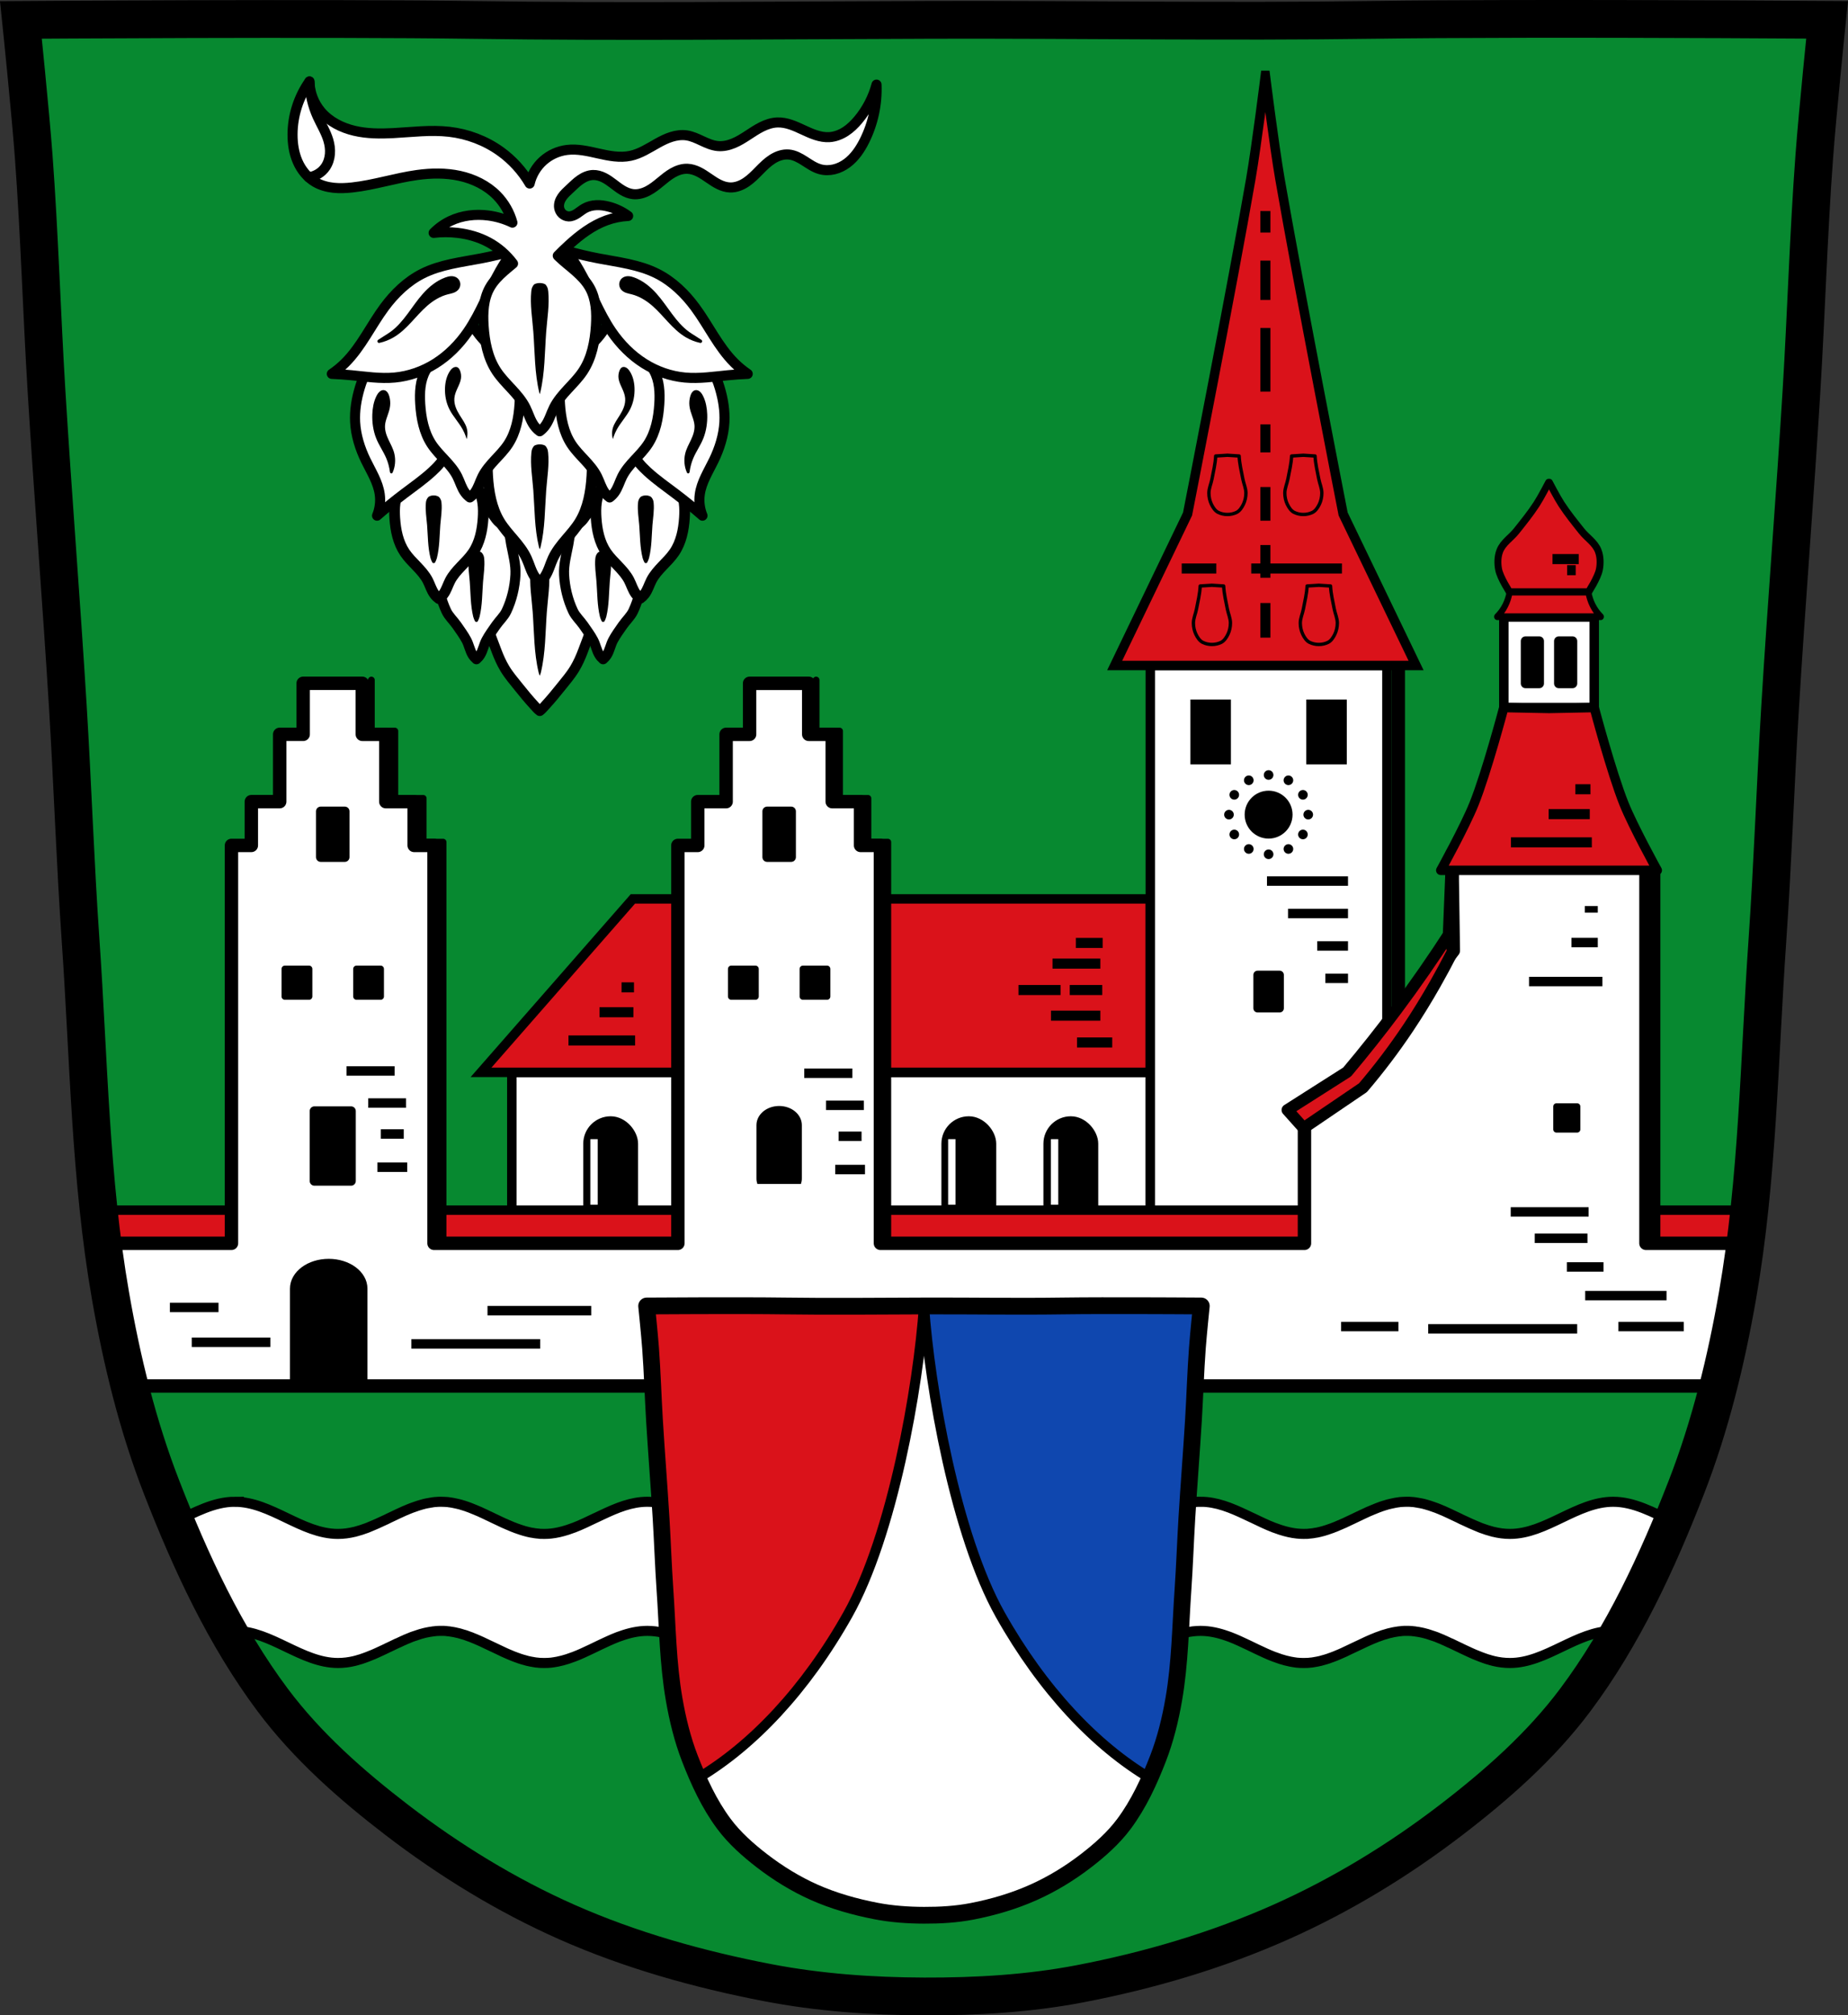 <?xml version="1.0" encoding="UTF-8" standalone="no"?>
<svg
   xmlns:dc="http://purl.org/dc/elements/1.1/"
   xmlns:cc="http://creativecommons.org/ns#"
   xmlns:rdf="http://www.w3.org/1999/02/22-rdf-syntax-ns#"
   xmlns:svg="http://www.w3.org/2000/svg"
   xmlns="http://www.w3.org/2000/svg"
   xmlns:sodipodi="http://sodipodi.sourceforge.net/DTD/sodipodi-0.dtd"
   xmlns:inkscape="http://www.inkscape.org/namespaces/inkscape"
   viewBox="0 0 551.125 600.825"
   version="1.1"
   id="svg1439"
   sodipodi:docname="DEU_Kinding_COA.svg"
   inkscape:version="0.92.5 (2060ec1f9f, 2020-04-08)"
   width="551.125"
   height="600.825">
  <rect x="0" y="0" width="551.125" height="600.825" fill="#333333" stroke="none"/>
  <sodipodi:namedview
     pagecolor="#ffffff"
     bordercolor="#666666"
     borderopacity="1"
     objecttolerance="10"
     gridtolerance="10"
     guidetolerance="10"
     inkscape:pageopacity="0"
     inkscape:pageshadow="2"
     inkscape:window-width="1920"
     inkscape:window-height="1046"
     id="namedview1441"
     showgrid="false"
     inkscape:zoom="1.3198511"
     inkscape:cx="275.56266"
     inkscape:cy="300.4127"
     inkscape:window-x="-11"
     inkscape:window-y="-11"
     inkscape:window-maximized="1"
     inkscape:current-layer="svg1439"
     inkscape:snap-nodes="true"
     inkscape:snap-midpoints="true"
     inkscape:snap-smooth-nodes="true"
     inkscape:object-paths="false"
     fit-margin-top="0"
     fit-margin-left="0"
     fit-margin-right="0"
     fit-margin-bottom="0" />
  <defs
     id="defs1131">
    <inkscape:path-effect
       effect="spiro"
       id="path-effect1546"
       is_visible="true" />
    <inkscape:path-effect
       effect="spiro"
       id="path-effect1426"
       is_visible="true" />
    <inkscape:path-effect
       effect="spiro"
       id="path-effect1467"
       is_visible="true" />
    <inkscape:path-effect
       effect="spiro"
       id="path-effect1455"
       is_visible="true" />
    <inkscape:path-effect
       effect="spiro"
       id="path-effect1451"
       is_visible="true" />
    <inkscape:path-effect
       effect="spiro"
       id="path-effect1447"
       is_visible="true" />
    <inkscape:path-effect
       effect="spiro"
       id="path-effect1443"
       is_visible="true" />
    <inkscape:path-effect
       effect="spiro"
       id="path-effect1439"
       is_visible="true" />
    <inkscape:path-effect
       effect="spiro"
       id="path-effect1435"
       is_visible="true" />
    <inkscape:path-effect
       effect="spiro"
       id="path-effect8432"
       is_visible="true" />
    <inkscape:path-effect
       effect="spiro"
       id="path-effect8364"
       is_visible="true" />
    <inkscape:path-effect
       effect="spiro"
       id="path-effect8057"
       is_visible="true" />
    <inkscape:path-effect
       effect="spiro"
       id="path-effect8053"
       is_visible="true" />
    <inkscape:path-effect
       effect="spiro"
       id="path-effect7657"
       is_visible="true" />
    <inkscape:path-effect
       effect="spiro"
       id="path-effect7653"
       is_visible="true" />
    <inkscape:path-effect
       effect="spiro"
       id="path-effect7596"
       is_visible="true" />
    <inkscape:path-effect
       effect="spiro"
       id="path-effect7392"
       is_visible="true" />
    <inkscape:path-effect
       effect="spiro"
       id="path-effect7318"
       is_visible="true" />
    <inkscape:path-effect
       effect="spiro"
       id="path-effect7295"
       is_visible="true" />
    <path
       id="0"
       d="m 856.36,739.19 c -2.309,-1.138 -5.089,-1.118 -7.511,-0.247 -2.422,0.871 -4.504,2.535 -6.164,4.501 -3.321,3.933 -4.992,8.956 -7.405,13.503 -3.72,7.01 -9.333,13.13 -11.443,20.78 -1.281,4.644 -1.172,9.54 -1.205,14.357 -0.047,7.112 -0.399,14.396 1.807,21.16 1.42,4.354 3.868,8.366 4.818,12.846 0.664,3.131 0.57,6.386 1.254,9.512 0.342,1.563 0.884,3.099 1.765,4.435 0.881,1.336 2.118,2.466 3.606,3.055 1.3,0.515 2.749,0.6 4.124,0.347 1.375,-0.253 2.676,-0.835 3.846,-1.6 2.339,-1.531 4.125,-3.752 5.883,-5.926 2.836,-3.506 5.706,-6.987 8.432,-10.579 6.538,-8.614 12.266,-17.91 16.262,-27.959 2.072,-5.212 3.682,-10.666 4.03,-16.265 0.35,-5.598 -0.622,-11.372 -3.43,-16.228 -2.845,-4.92 -7.408,-8.673 -10.239,-13.602 -1.247,-2.171 -2.134,-4.531 -3.349,-6.72 -1.215,-2.189 -2.837,-4.264 -5.083,-5.37"
       inkscape:connector-curvature="0"
       style="fill:#ffffff;stroke:#000000;stroke-width:4.943;stroke-linejoin:round" />
    <inkscape:path-effect
       effect="spiro"
       id="path-effect7295-9"
       is_visible="true" />
    <inkscape:path-effect
       effect="spiro"
       id="path-effect7318-8"
       is_visible="true" />
    <inkscape:path-effect
       effect="spiro"
       id="path-effect7392-3"
       is_visible="true" />
    <inkscape:path-effect
       effect="spiro"
       id="path-effect7392-7"
       is_visible="true" />
    <inkscape:path-effect
       effect="spiro"
       id="path-effect7392-8"
       is_visible="true" />
    <inkscape:path-effect
       effect="spiro"
       id="path-effect7596-9"
       is_visible="true" />
    <inkscape:path-effect
       effect="spiro"
       id="path-effect7392-8-1"
       is_visible="true" />
    <inkscape:path-effect
       effect="spiro"
       id="path-effect7653-7"
       is_visible="true" />
    <inkscape:path-effect
       effect="spiro"
       id="path-effect7657-7"
       is_visible="true" />
    <inkscape:path-effect
       effect="spiro"
       id="path-effect7653-6"
       is_visible="true" />
    <inkscape:path-effect
       effect="spiro"
       id="path-effect7657-4"
       is_visible="true" />
    <inkscape:path-effect
       effect="spiro"
       id="path-effect7653-7-1"
       is_visible="true" />
    <inkscape:path-effect
       effect="spiro"
       id="path-effect7657-7-9"
       is_visible="true" />
    <inkscape:path-effect
       effect="spiro"
       id="path-effect7392-3-6"
       is_visible="true" />
    <inkscape:path-effect
       effect="spiro"
       id="path-effect7392-2"
       is_visible="true" />
    <inkscape:path-effect
       effect="spiro"
       id="path-effect7596-4"
       is_visible="true" />
    <inkscape:path-effect
       effect="spiro"
       id="path-effect7392-8-4"
       is_visible="true" />
    <inkscape:path-effect
       effect="spiro"
       id="path-effect7596-9-0"
       is_visible="true" />
    <inkscape:path-effect
       effect="spiro"
       id="path-effect7392-8-1-4"
       is_visible="true" />
    <inkscape:path-effect
       effect="spiro"
       id="path-effect8053-9"
       is_visible="true" />
    <inkscape:path-effect
       effect="spiro"
       id="path-effect8057-7"
       is_visible="true" />
    <inkscape:path-effect
       effect="spiro"
       id="path-effect8364-9"
       is_visible="true" />
    <inkscape:path-effect
       effect="spiro"
       id="path-effect1435-9"
       is_visible="true" />
    <inkscape:path-effect
       effect="spiro"
       id="path-effect1439-2"
       is_visible="true" />
    <inkscape:path-effect
       effect="spiro"
       id="path-effect1443-2"
       is_visible="true" />
    <inkscape:path-effect
       effect="spiro"
       id="path-effect1447-1"
       is_visible="true" />
    <inkscape:path-effect
       effect="spiro"
       id="path-effect1451-0"
       is_visible="true" />
    <inkscape:path-effect
       effect="spiro"
       id="path-effect1455-8"
       is_visible="true" />
    <inkscape:path-effect
       effect="spiro"
       id="path-effect1467-7"
       is_visible="true" />
    <inkscape:path-effect
       effect="spiro"
       id="path-effect1546-9"
       is_visible="true" />
  </defs>
  <path
     d="m 449.925,5.65 c -14.728,0.03 -28.713,0.111 -39.844,0.269 -44.522,0.631 -88.188,-0.12 -132.282,0 -1.493,0.004 -2.986,0.02 -4.479,0.024 -44.094,0.12 -87.76,0.631 -132.282,0 -44.522,-0.631 -134.803,0 -134.803,0 0,0 2.811,27.115 3.818,40.7 1.726,23.288 2.395,46.638 3.818,69.948 1.916,31.384 4.447,62.744 6.363,94.125 1.423,23.305 2.2,46.654 3.818,69.948 2.446,35.224 2.825,70.77 8.884,105.555 3.388,19.451 8.114,38.82 15.274,57.218 8.641,22.215 18.838,44.296 33.113,63.386 10.292,13.763 23.439,25.348 37.078,35.804 15.615,11.971 32.62,22.408 50.611,30.372 19.032,8.425 39.348,14.115 59.79,18.06 15.383,2.97 31.15,4.083 46.818,4.136 15.568,0.053 31.262,-0.855 46.548,-3.794 20.519,-3.945 40.824,-9.92 59.914,-18.429 17.972,-8.011 35.022,-18.401 50.639,-30.372 13.642,-10.456 26.786,-22.044 37.078,-35.804 14.275,-19.089 24.472,-41.173 33.113,-63.386 7.157,-18.4 11.886,-37.796 15.274,-57.246 6.057,-34.788 6.438,-70.331 8.884,-105.555 1.617,-23.293 2.395,-46.638 3.818,-69.948 1.916,-31.384 4.447,-62.716 6.363,-94.102 1.423,-23.305 2.092,-46.66 3.818,-69.948 1.007,-13.586 3.818,-40.7 3.818,-40.7 0,0 -50.785,-0.358 -94.958,-0.269"
     id="path1133"
     inkscape:connector-curvature="0"
     style="fill:#078930;stroke-width:0.563" />
  <path
     style="fill:none;stroke:#000000;stroke-width:4;stroke-linecap:butt;stroke-linejoin:miter;stroke-miterlimit:4;stroke-dasharray:none;stroke-opacity:1"
     d="M 417,198.463 V 316.777"
     id="path1493"
     inkscape:connector-curvature="0" />
  <g
     id="g8177"
     transform="translate(-437.141,-332.742)">
    <path
       inkscape:connector-curvature="0"
       id="path7293-0"
       d="m 598.114,484.777 c -1.392,2.933 -3.316,5.612 -5.65,7.869 -1.581,1.529 -3.341,2.859 -4.994,4.311 -1.653,1.451 -3.218,3.051 -4.287,4.973 -1.881,3.38 -2.063,7.438 -1.816,11.299 0.302,4.728 2.194,9.132 3.834,13.52 0.687,1.837 1.491,3.645 2.502,5.326 1.195,1.988 2.727,3.755 4.174,5.568 1.486,1.862 3.008,3.698 4.623,5.449 0.516,0.559 1.001,1.159 1.615,1.613 0.614,-0.454 1.098,-1.054 1.613,-1.613 1.614,-1.752 3.137,-3.587 4.623,-5.449 1.447,-1.813 2.98,-3.58 4.176,-5.568 1.011,-1.681 1.815,-3.489 2.502,-5.326 1.64,-4.388 3.532,-8.791 3.834,-13.52 0.246,-3.861 0.065,-7.918 -1.816,-11.299 -1.07,-1.922 -2.634,-3.522 -4.287,-4.973 -1.653,-1.451 -3.413,-2.782 -4.994,-4.311 -2.334,-2.257 -4.258,-4.936 -5.65,-7.869 z"
       style="fill:#ffffff;stroke:#000000;stroke-width:3;stroke-linecap:round;stroke-linejoin:round;stroke-miterlimit:4;stroke-dasharray:none;stroke-opacity:1"
       sodipodi:nodetypes="ccsccaaaacaaaacsccc" />
    <path
       sodipodi:nodetypes="aaaaacaaaaaa"
       inkscape:connector-curvature="0"
       id="path7316-6"
       d="m 596.297,500.185 c -0.477,0.221 -0.779,0.736 -1.02,1.203 -0.244,0.473 -0.34,1.019 -0.393,1.549 -0.404,4.066 0.314,8.168 0.617,12.242 0.452,6.068 0.362,12.252 1.791,18.166 0.175,0.724 0.511,1.4 0.82,2.078 0.309,-0.678 0.644,-1.354 0.818,-2.078 1.427,-5.915 1.341,-12.098 1.793,-18.166 0.304,-4.075 1.023,-8.177 0.617,-12.242 -0.053,-0.53 -0.15,-1.075 -0.395,-1.549 -0.241,-0.467 -0.543,-0.982 -1.02,-1.203 -1.098,-0.509 -2.533,-0.509 -3.631,0 z"
       style="fill:#000000;stroke:#ffffff;stroke-width:1;stroke-linecap:round;stroke-linejoin:round;stroke-miterlimit:4;stroke-dasharray:none;stroke-opacity:1" />
  </g>
  <path
     d="m 152.636,319.702 h 190.417 v 62.345 H 152.636 Z"
     id="path1135"
     inkscape:connector-curvature="0"
     style="fill:#ffffff;stroke:#000000;stroke-width:2.814" />
  <path
     d="m 188.739,267.994 -45.287,51.703 h 199.596 v -51.703 z"
     id="path1137"
     inkscape:connector-curvature="0"
     style="fill:#da121a;stroke:#000000;stroke-width:2.814" />
  <rect
     style="stroke:#000000;stroke-width:2.814;stroke-linecap:round;stroke-linejoin:round"
     y="334.199"
     x="282.16"
     height="32.382"
     width="13.535"
     rx="6.765"
     id="rect1139" />
  <rect
     style="stroke:#000000;stroke-width:2.814;stroke-linecap:round;stroke-linejoin:round"
     y="334.199"
     x="312.584"
     height="32.382"
     width="13.535"
     rx="6.765"
     id="rect1141" />
  <rect
     style="stroke:#000000;stroke-width:2.814;stroke-linecap:round;stroke-linejoin:round"
     y="334.199"
     x="175.35"
     height="32.382"
     width="13.535"
     rx="6.765"
     id="rect1143" />
  <path
     style="fill:none;stroke:#ffffff;stroke-width:2.2;stroke-linecap:butt;stroke-linejoin:miter;stroke-miterlimit:4;stroke-dasharray:none;stroke-opacity:1"
     d="m 177.156,339.613 v 19.548"
     id="path8309"
     inkscape:connector-curvature="0" />
  <path
     d="m 343.053,198.395 h 70.561 v 183.652 h -70.561 z"
     id="path1145"
     inkscape:connector-curvature="0"
     style="fill:#ffffff;stroke:#000000;stroke-width:2.814;stroke-linecap:round;stroke-linejoin:round" />
  <path
     style="fill:#da121a;fill-opacity:1;stroke:#000000;stroke-width:2.814;stroke-linejoin:round"
     inkscape:connector-curvature="0"
     id="path1149"
     d="M 28.504,360.779 H 522.608 v 9.886 H 28.504 Z" />
  <path
     style="fill:none;stroke:#000000;stroke-width:4;stroke-linecap:butt;stroke-linejoin:miter;stroke-miterlimit:4;stroke-dasharray:none;stroke-opacity:1"
     d="M 493.171,258.352 V 376.666"
     id="path1493-9"
     inkscape:connector-curvature="0" />
  <path
     d="m 377.36,22.481 c 0,0 -2.571,20.676 -4.344,30.935 -5.319,30.79 -18.853,99.823 -18.853,99.823 l -21.737,45.166 h 8.688 1.935 68.625 1.935 8.706 l -21.755,-45.166 c 0,0 -13.518,-69.034 -18.836,-99.823 -1.773,-10.259 -4.362,-30.935 -4.362,-30.935 z"
     id="path1153"
     inkscape:connector-curvature="0"
     style="fill:#da121a;stroke:#000000;stroke-width:2.814"
     sodipodi:nodetypes="ccccccccccccc" />
  <path
     style="stroke:none;stroke-width:2.814;stroke-linecap:round;stroke-linejoin:round"
     inkscape:connector-curvature="0"
     id="path1155"
     d="m 355.012,208.553 v 19.326 h 12.082 v -19.326 z m 34.56,0 v 19.326 h 12.082 v -19.326 z" />
  <path
     style="stroke:#000000;stroke-width:2.515;stroke-linecap:round;stroke-linejoin:round"
     inkscape:connector-curvature="0"
     id="path1157"
     d="m 375.044,290.642 h 6.582 v 9.947 h -6.582 z" />
  <path
     style="fill:none;stroke:#000000;stroke-width:2.814"
     inkscape:connector-curvature="0"
     id="path1161"
     d="m 377.85,262.676 h 24.165" />
  <path
     style="fill:none;stroke:#000000;stroke-width:2.814"
     inkscape:connector-curvature="0"
     id="path1163"
     d="m 384.13,272.339 h 17.882" />
  <path
     style="fill:none;stroke:#000000;stroke-width:2.814"
     inkscape:connector-curvature="0"
     id="path1165"
     d="m 392.831,282.007 h 9.182" />
  <path
     style="fill:none;stroke:#000000;stroke-width:2.814"
     inkscape:connector-curvature="0"
     id="path1167"
     d="m 395.251,291.67 h 6.765" />
  <path
     style="fill:#ffffff;stroke:#000000;stroke-width:4;stroke-linecap:round;stroke-linejoin:round;stroke-miterlimit:4;stroke-dasharray:none"
     inkscape:connector-curvature="0"
     id="path1173"
     d="m 90.415,203.713 v 15.212 h -7 v 20.066 h -8.459 v 13.051 h -5.927 v 118.623 h -38.427 c 0.675,5.198 1.439,10.379 2.339,15.547 1.574,9.038 3.435,18.06 5.698,26.979 H 512.468 c 2.268,-8.932 4.14,-17.979 5.716,-27.03 0.897,-5.153 1.666,-10.311 2.339,-15.494 H 490.871 V 257.761 h -37.16 v -3.219 H 433.063 v 4.924 l 0.36,23.929 v 0 c 0,0 -15.229,19.714 -22.185,27.689 -6.575,7.536 -14.434,13.83 -22.212,20.155 V 370.669 H 262.574 V 252.046 H 256.648 V 238.995 h -8.459 v -20.067 h -7 v -15.212 h -17.64 v 15.212 h -7 v 20.067 h -8.459 v 13.051 h -5.927 V 370.669 H 129.442 V 252.046 h -5.927 V 238.995 h -8.459 v -20.067 h -7 v -15.212 z"
     sodipodi:nodetypes="cccccccccccccccccccccccccccccccccccccccccccccccccc" />
  <path
     style="stroke:#000000;stroke-width:2.814;stroke-linecap:round;stroke-linejoin:round"
     inkscape:connector-curvature="0"
     id="path1177"
     d="m 93.764,331.239 h 10.935 v 20.845 H 93.764 Z" />
  <path
     style="stroke:#000000;stroke-width:2.814;stroke-linecap:round;stroke-linejoin:round"
     inkscape:connector-curvature="0"
     id="path1179"
     d="m 228.775,241.875 h 7.177 v 13.669 h -7.177 z" />
  <path
     style="stroke:#000000;stroke-width:2.814;stroke-linecap:round;stroke-linejoin:round"
     inkscape:connector-curvature="0"
     id="path1181"
     d="m 95.644,241.875 h 7.177 v 13.669 h -7.177 z" />
  <path
     style="stroke:#000000;stroke-width:2;stroke-linecap:round;stroke-linejoin:round;stroke-opacity:1;stroke-miterlimit:4;stroke-dasharray:none"
     inkscape:connector-curvature="0"
     id="path1183"
     d="m 84.962,288.873 v 8.196 h 7.193 v -8.196 z m 21.368,0 v 8.196 h 7.175 v -8.196 z" />
  <path
     style="stroke:#000000;stroke-width:2;stroke-linecap:round;stroke-linejoin:round;stroke-miterlimit:4;stroke-dasharray:none"
     inkscape:connector-curvature="0"
     id="path1185"
     d="m 218.093,288.873 v 8.196 h 7.193 v -8.196 z m 21.368,0 v 8.196 h 7.175 v -8.196 z" />
  <path
     style="fill:none;stroke:#000000;stroke-width:2.814"
     inkscape:connector-curvature="0"
     id="path1189"
     d="m 103.331,319.28 h 14.353" />
  <path
     style="fill:none;stroke:#000000;stroke-width:2.814"
     inkscape:connector-curvature="0"
     id="path1191"
     d="m 109.82,328.847 h 11.278" />
  <path
     style="fill:none;stroke:#000000;stroke-width:2.814"
     inkscape:connector-curvature="0"
     id="path1193"
     d="m 113.579,338.071 h 6.835" />
  <path
     style="fill:none;stroke:#000000;stroke-width:2.814"
     inkscape:connector-curvature="0"
     id="path1195"
     d="m 112.555,347.982 h 8.885" />
  <path
     style="fill:none;stroke:#000000;stroke-width:2.814"
     inkscape:connector-curvature="0"
     id="path1197"
     d="m 239.85,319.961 h 14.353" />
  <path
     style="fill:none;stroke:#000000;stroke-width:2.814"
     inkscape:connector-curvature="0"
     id="path1199"
     d="M 246.345,329.528 H 257.623" />
  <path
     style="fill:none;stroke:#000000;stroke-width:2.814"
     inkscape:connector-curvature="0"
     id="path1201"
     d="m 250.104,338.758 h 6.835" />
  <path
     style="fill:none;stroke:#000000;stroke-width:2.814"
     inkscape:connector-curvature="0"
     id="path1203"
     d="m 249.08,348.668 h 8.885" />
  <path
     d="m 98.03,376.7 c -5.605,0 -10.147,3.355 -10.147,7.492 v 29 H 108.177 v -29 c 0,-4.137 -4.542,-7.492 -10.147,-7.492 z"
     id="path1207"
     inkscape:connector-curvature="0"
     style="stroke:#000000;stroke-width:2.814;stroke-linecap:round;stroke-linejoin:round" />
  <path
     style="fill:none;stroke:#000000;stroke-width:2.814"
     inkscape:connector-curvature="0"
     id="path1209"
     d="m 57.188,400.168 h 23.439" />
  <path
     style="fill:none;stroke:#000000;stroke-width:2.814"
     inkscape:connector-curvature="0"
     id="path1211"
     d="m 50.664,389.779 h 14.499" />
  <path
     style="fill:none;stroke:#000000;stroke-width:2.814"
     inkscape:connector-curvature="0"
     id="path1213"
     d="m 122.674,400.652 h 38.421" />
  <path
     style="fill:none;stroke:#000000;stroke-width:2.814"
     inkscape:connector-curvature="0"
     id="path1215"
     d="m 145.388,390.747 h 30.93" />
  <path
     d="m 389.021,331.239 c 7.93,-6.109 15.409,-12.829 22.212,-20.155 7.675,-8.265 20.823,-26.67 20.823,-26.67 l 1.004,-24.948"
     id="path1221"
     inkscape:connector-curvature="0"
     style="fill:none;stroke:#000000;stroke-width:4;stroke-linecap:butt;stroke-miterlimit:4;stroke-dasharray:none"
     sodipodi:nodetypes="cacc" />
  <path
     style="fill:none;stroke:#000000;stroke-width:2.814"
     inkscape:connector-curvature="0"
     id="path1223"
     d="m 399.956,395.486 h 17.087" />
  <path
     style="fill:none;stroke:#000000;stroke-width:2.814"
     inkscape:connector-curvature="0"
     id="path1225"
     d="m 425.928,396.167 h 44.426" />
  <path
     style="fill:none;stroke:#000000;stroke-width:2.814"
     inkscape:connector-curvature="0"
     id="path1227"
     d="m 482.656,395.486 h 19.479" />
  <path
     style="fill:none;stroke:#000000;stroke-width:2.814"
     inkscape:connector-curvature="0"
     id="path1229"
     d="M 497.007,386.256 H 472.746" />
  <path
     style="fill:none;stroke:#000000;stroke-width:2.814"
     inkscape:connector-curvature="0"
     id="path1231"
     d="M 478.216,377.713 H 467.281" />
  <path
     style="fill:none;stroke:#000000;stroke-width:2.814"
     inkscape:connector-curvature="0"
     id="path1233"
     d="M 473.427,369.17 H 457.707" />
  <path
     style="fill:none;stroke:#000000;stroke-width:2.814"
     inkscape:connector-curvature="0"
     id="path1235"
     d="m 473.77,361.308 h -23.237" />
  <path
     d="m 464.164,329.872 h 6.19 v 6.835 h -6.19 z"
     id="path1241"
     inkscape:connector-curvature="0"
     style="stroke:#000000;stroke-width:1.894;stroke-linecap:round;stroke-linejoin:round" />
  <path
     style="fill:none;stroke:#000000;stroke-width:2.814"
     inkscape:connector-curvature="0"
     id="path1243"
     d="m 456.003,292.621 h 21.871" />
  <path
     style="fill:none;stroke:#000000;stroke-width:2.814"
     inkscape:connector-curvature="0"
     id="path1245"
     d="m 468.643,281.005 h 7.86"
     sodipodi:nodetypes="cc" />
  <path
     d="m 448.484,183.948 h 26.961 v 26.994 h -26.961 z"
     id="path1251"
     inkscape:connector-curvature="0"
     style="fill:#ffffff;stroke:#000000;stroke-width:2.814;stroke-linecap:round;stroke-linejoin:round" />
  <path
     style="stroke:#000000;stroke-width:2.814;stroke-linecap:round;stroke-linejoin:round"
     d="m 454.951,191.124 v 12.645 h 4.098 v -12.645 z m 9.919,0 v 12.645 h 4.098 v -12.645 z"
     id="path1253"
     inkscape:connector-curvature="0" />
  <path
     d="m 70.014,447.718 c -6.252,0 -11.931,3.205 -17.71,5.909 4.635,11.164 9.755,22.19 15.705,32.692 0.664,-0.07 1.329,-0.106 2.005,-0.106 10.816,0 19.962,9.567 30.777,9.567 1.677,0 3.317,-0.209 4.924,-0.598 0.013,-0.003 0.04,-0.014 0.053,-0.017 0.182,-0.044 0.346,-0.092 0.528,-0.141 0.105,-0.028 0.23,-0.059 0.334,-0.088 0.092,-0.026 0.172,-0.061 0.264,-0.088 0.208,-0.061 0.427,-0.111 0.633,-0.176 0.126,-0.039 0.244,-0.082 0.369,-0.123 0.251,-0.082 0.506,-0.175 0.756,-0.264 0.194,-0.068 0.388,-0.139 0.58,-0.211 0.183,-0.068 0.362,-0.14 0.545,-0.211 0.575,-0.222 1.137,-0.441 1.705,-0.686 0.314,-0.135 0.637,-0.282 0.95,-0.422 0.627,-0.281 1.239,-0.568 1.865,-0.862 0.342,-0.162 0.696,-0.329 1.038,-0.492 0.092,-0.044 0.172,-0.096 0.264,-0.141 0.189,-0.091 0.391,-0.173 0.58,-0.264 0.743,-0.358 1.486,-0.723 2.234,-1.073 0.026,-0.013 0.044,-0.022 0.07,-0.035 0.039,-0.019 0.102,-0.017 0.141,-0.035 0.49,-0.229 0.969,-0.467 1.46,-0.686 0.238,-0.106 0.466,-0.196 0.703,-0.299 0.022,-0.009 0.049,-0.043 0.07,-0.053 0.315,-0.136 0.633,-0.258 0.95,-0.387 0.316,-0.129 0.615,-0.266 0.932,-0.387 0.194,-0.074 0.403,-0.14 0.598,-0.211 0.248,-0.09 0.508,-0.162 0.756,-0.246 0.211,-0.072 0.404,-0.143 0.616,-0.211 0.271,-0.086 0.554,-0.186 0.827,-0.264 0.04,-0.012 0.083,-0.024 0.123,-0.035 0.019,-0.005 0.017,0.005 0.035,0 0.324,-0.091 0.658,-0.185 0.985,-0.264 0.22,-0.053 0.447,-0.094 0.669,-0.141 0.235,-0.05 0.483,-0.099 0.721,-0.141 0.04,-0.007 0.083,-0.011 0.123,-0.017 0.008,-10e-4 0.01,0.001 0.017,0 0.27,-0.047 0.537,-0.087 0.809,-0.123 0.011,-0.002 0.007,-0.016 0.017,-0.017 0.241,-0.032 0.496,-0.048 0.739,-0.07 0.063,-0.006 0.113,-0.03 0.176,-0.035 0.195,-0.016 0.402,-0.025 0.598,-0.035 0.168,-0.009 0.342,-0.013 0.51,-0.017 0.168,-0.004 0.323,0 0.492,0 0.259,0 0.517,-0.011 0.774,0 0.228,0.009 0.46,0.017 0.686,0.035 0.074,0.006 0.137,0.029 0.211,0.035 0.161,0.014 0.333,0.035 0.492,0.053 0.077,0.008 0.152,0.008 0.228,0.017 0.04,0.005 0.066,0.012 0.106,0.017 0.299,0.039 0.6,0.089 0.897,0.141 0.171,0.03 0.34,0.054 0.51,0.088 0.079,0.016 0.167,0.037 0.246,0.053 0.223,0.046 0.447,0.106 0.669,0.158 0.071,0.017 0.14,0.017 0.211,0.035 0.198,0.049 0.401,0.105 0.598,0.158 0.102,0.028 0.197,0.059 0.299,0.088 0.013,0.003 0.039,0.017 0.053,0.017 0.236,0.068 0.468,0.138 0.703,0.211 0,0.002 0.012,-0.002 0.017,0 0.158,0.05 0.317,0.088 0.475,0.141 0.149,0.049 0.292,0.107 0.44,0.158 0.159,0.055 0.316,0.118 0.475,0.176 0.082,0.029 0.165,0.058 0.246,0.088 0.156,0.057 0.302,0.099 0.458,0.158 0.258,0.099 0.517,0.213 0.774,0.317 0.174,0.07 0.353,0.138 0.528,0.211 0.11,0.046 0.224,0.094 0.334,0.141 0.402,0.171 0.813,0.348 1.213,0.528 0.027,0.012 0.026,0.023 0.053,0.035 0.082,0.037 0.182,0.069 0.264,0.106 0.473,0.214 0.935,0.446 1.407,0.669 0.293,0.139 0.604,0.282 0.897,0.422 0.513,0.245 1.017,0.474 1.53,0.721 0.992,0.477 1.976,0.954 2.972,1.407 0.011,0.005 0.024,0.012 0.035,0.017 0.003,0.008 0.015,0.009 0.017,0.017 0.374,0.169 0.751,0.33 1.126,0.492 0.284,0.122 0.56,0.235 0.844,0.352 0.039,0.016 0.085,0.037 0.123,0.053 0.271,0.111 0.537,0.228 0.809,0.334 0.042,0.017 0.081,0.019 0.123,0.035 0.163,0.063 0.329,0.133 0.492,0.194 0.187,0.07 0.375,0.127 0.563,0.194 0.092,0.033 0.189,0.074 0.281,0.106 0.1,0.034 0.199,0.072 0.299,0.106 0.24,0.08 0.481,0.155 0.721,0.228 0.207,0.064 0.425,0.117 0.633,0.176 0.194,0.055 0.368,0.107 0.563,0.158 0.1,0.026 0.199,0.063 0.299,0.088 0.05,0.012 0.108,0.023 0.158,0.035 0.599,0.144 1.204,0.256 1.812,0.352 0.027,0.004 0.061,0.017 0.088,0.017 0.226,0.035 0.441,0.078 0.669,0.106 0.046,0 0.095,-0.005 0.141,0 0.164,0.019 0.327,0.038 0.492,0.053 0.046,0.004 0.095,0.014 0.141,0.017 0.1,0.008 0.199,0.011 0.299,0.017 0.081,0.005 0.165,0.013 0.246,0.017 0.019,10e-4 0.034,0 0.053,0 0.316,0.016 0.631,0.017 0.95,0.017 0.338,0 0.667,0 1.002,-0.017 0.335,-0.018 0.671,-0.035 1.002,-0.07 0.003,0 0.017,0 0.017,0 0.328,-0.035 0.642,-0.091 0.967,-0.141 0.329,-0.051 0.676,-0.11 1.002,-0.176 0.976,-0.196 1.946,-0.45 2.902,-0.756 0.636,-0.204 1.27,-0.428 1.899,-0.669 0.003,-0.001 0.014,10e-4 0.017,0 3.481,-1.333 6.862,-3.168 10.306,-4.713 0.936,-0.42 1.885,-0.833 2.831,-1.196 0.32,-0.122 0.629,-0.221 0.95,-0.334 2.545,-0.899 5.157,-1.495 7.861,-1.495 3.042,0 5.941,0.739 8.793,1.829 0.951,0.364 1.908,0.774 2.849,1.196 1.254,0.562 2.499,1.159 3.746,1.759 0.624,0.3 1.257,0.602 1.882,0.897 1.246,0.588 2.487,1.157 3.746,1.671 0.628,0.257 1.266,0.497 1.899,0.721 0.003,10e-4 0.014,-0.001 0.017,0 0.952,0.336 1.898,0.643 2.867,0.88 0.004,0 0.017,0 0.017,0 0.168,0.041 0.342,0.07 0.51,0.106 V 456.792 c -0.499,-0.111 -1.003,-0.23 -1.495,-0.369 -0.319,-0.091 -0.633,-0.198 -0.95,-0.299 -0.32,-0.102 -0.649,-0.204 -0.967,-0.317 -0.315,-0.111 -0.619,-0.232 -0.932,-0.352 -0.003,-10e-4 -0.014,10e-4 -0.017,0 -0.948,-0.362 -1.894,-0.759 -2.831,-1.178 -1.258,-0.562 -2.512,-1.176 -3.764,-1.776 -1.245,-0.598 -2.477,-1.199 -3.728,-1.759 -1.254,-0.562 -2.525,-1.081 -3.799,-1.53 -2.547,-0.899 -5.157,-1.495 -7.861,-1.495 -4.731,0 -9.122,1.84 -13.489,3.905 -0.624,0.295 -1.242,0.58 -1.865,0.88 -0.003,0.002 -0.014,-0.002 -0.017,0 -2.177,1.047 -4.348,2.108 -6.56,2.955 -0.003,10e-4 -0.014,-0.001 -0.017,0 -0.63,0.241 -1.263,0.464 -1.899,0.669 -0.003,0.001 -0.014,-10e-4 -0.017,0 -1.599,0.511 -3.212,0.898 -4.871,1.073 -0.664,0.07 -1.329,0.106 -2.005,0.106 -0.208,0 -0.427,-0.011 -0.633,-0.017 -0.127,-0.004 -0.243,0.007 -0.369,0 -0.019,-0.001 -0.051,10e-4 -0.07,0 -0.265,-0.016 -0.528,-0.062 -0.791,-0.088 -0.077,-0.007 -0.152,-0.009 -0.228,-0.017 -0.246,-0.028 -0.494,-0.052 -0.739,-0.088 -0.12,-0.017 -0.233,-0.051 -0.352,-0.07 -0.266,-0.044 -0.526,-0.07 -0.791,-0.123 -0.653,-0.132 -1.291,-0.292 -1.935,-0.475 -0.324,-0.092 -0.645,-0.196 -0.967,-0.299 -0.32,-0.103 -0.649,-0.222 -0.967,-0.334 -0.188,-0.066 -0.375,-0.124 -0.563,-0.194 -0.164,-0.061 -0.329,-0.131 -0.492,-0.194 -0.243,-0.093 -0.496,-0.183 -0.739,-0.281 -0.039,-0.016 -0.067,-0.037 -0.106,-0.053 -0.032,-0.013 -0.057,-0.022 -0.088,-0.035 -0.283,-0.116 -0.562,-0.248 -0.844,-0.369 -0.04,-0.017 -0.083,-0.018 -0.123,-0.035 -0.326,-0.142 -0.659,-0.293 -0.985,-0.44 -0.055,-0.025 -0.12,-0.046 -0.176,-0.07 -0.008,-0.003 -0.01,0.003 -0.017,0 -0.497,-0.226 -0.98,-0.468 -1.477,-0.703 -0.497,-0.235 -0.999,-0.465 -1.495,-0.703 -0.513,-0.247 -1.017,-0.494 -1.53,-0.739 -0.03,-0.014 -0.076,-0.021 -0.106,-0.035 -0.265,-0.127 -0.527,-0.262 -0.791,-0.387 -0.265,-0.125 -0.526,-0.246 -0.791,-0.369 -0.207,-0.096 -0.409,-0.187 -0.616,-0.281 -0.034,-0.016 -0.071,-0.037 -0.106,-0.053 -0.048,-0.022 -0.11,-0.049 -0.158,-0.07 -0.027,-0.012 -0.026,-0.023 -0.053,-0.035 -0.4,-0.18 -0.812,-0.339 -1.213,-0.51 -0.11,-0.047 -0.224,-0.095 -0.334,-0.141 -0.174,-0.073 -0.353,-0.141 -0.528,-0.211 -0.257,-0.104 -0.516,-0.218 -0.774,-0.317 -0.155,-0.06 -0.301,-0.118 -0.458,-0.176 -0.082,-0.03 -0.182,-0.059 -0.264,-0.088 -0.159,-0.057 -0.298,-0.121 -0.458,-0.176 -0.149,-0.051 -0.292,-0.092 -0.44,-0.141 -0.157,-0.052 -0.317,-0.109 -0.475,-0.158 0,-0.002 -0.012,0.002 -0.017,0 -0.236,-0.073 -0.467,-0.144 -0.703,-0.211 -0.013,-0.003 -0.039,-0.014 -0.053,-0.017 -0.102,-0.029 -0.196,-0.06 -0.299,-0.088 -0.196,-0.053 -0.4,-0.092 -0.598,-0.141 -0.071,-0.017 -0.14,-0.035 -0.211,-0.053 -0.222,-0.052 -0.446,-0.095 -0.669,-0.141 -0.079,-0.016 -0.167,-0.037 -0.246,-0.053 -0.17,-0.034 -0.339,-0.075 -0.51,-0.106 -0.296,-0.052 -0.598,-0.102 -0.897,-0.141 -0.04,-0.005 -0.066,0.005 -0.106,0 -0.076,-0.009 -0.152,-0.044 -0.228,-0.053 -0.16,-0.019 -0.331,-0.021 -0.492,-0.035 -0.074,-0.007 -0.137,-0.012 -0.211,-0.017 -0.226,-0.017 -0.458,-0.025 -0.686,-0.035 -0.257,-0.011 -0.515,-0.017 -0.774,-0.017 -0.169,0 -0.324,-0.005 -0.492,0 -0.168,0.005 -0.343,0.008 -0.51,0.017 -0.196,0.011 -0.404,0.037 -0.598,0.053 -0.063,0.005 -0.113,-0.006 -0.176,0 -0.243,0.022 -0.498,0.056 -0.739,0.088 -0.011,0.002 -0.007,0.016 -0.017,0.017 -0.272,0.036 -0.539,0.077 -0.809,0.123 -0.008,10e-4 -0.01,-0.001 -0.017,0 -0.04,0.007 -0.083,0.028 -0.123,0.035 -0.237,0.042 -0.485,0.073 -0.721,0.123 -0.221,0.047 -0.449,0.088 -0.669,0.141 -0.327,0.079 -0.66,0.173 -0.985,0.264 -0.019,0.005 -0.017,0.012 -0.035,0.017 -0.04,0.011 -0.083,0.024 -0.123,0.035 -0.273,0.078 -0.555,0.16 -0.827,0.246 -0.212,0.067 -0.405,0.139 -0.616,0.211 -0.249,0.085 -0.509,0.174 -0.756,0.264 -0.195,0.071 -0.404,0.137 -0.598,0.211 -0.317,0.121 -0.616,0.24 -0.932,0.369 -0.316,0.129 -0.634,0.269 -0.95,0.405 -0.022,0.009 -0.049,0.008 -0.07,0.017 -0.239,0.103 -0.466,0.21 -0.703,0.317 -0.491,0.219 -0.971,0.44 -1.46,0.669 -0.039,0.019 -0.102,0.052 -0.141,0.07 -0.026,0.012 -0.044,0.022 -0.07,0.035 -0.747,0.35 -1.488,0.697 -2.234,1.055 -0.189,0.091 -0.391,0.19 -0.58,0.281 -0.092,0.044 -0.172,0.096 -0.264,0.141 -0.342,0.164 -0.696,0.313 -1.038,0.475 -0.625,0.295 -1.237,0.581 -1.864,0.862 -0.313,0.14 -0.636,0.27 -0.95,0.405 -0.571,0.245 -1.131,0.499 -1.705,0.721 -0.182,0.07 -0.362,0.143 -0.545,0.211 -0.193,0.072 -0.387,0.125 -0.58,0.194 -0.25,0.088 -0.505,0.182 -0.756,0.264 -0.126,0.042 -0.243,0.084 -0.369,0.123 -0.207,0.065 -0.425,0.115 -0.633,0.176 -0.092,0.027 -0.172,0.062 -0.264,0.088 -0.105,0.029 -0.229,0.06 -0.334,0.088 -0.181,0.048 -0.346,0.114 -0.528,0.158 -0.013,0.003 -0.04,-0.003 -0.053,0 -1.606,0.389 -3.248,0.616 -4.924,0.616 -10.816,0 -19.962,-9.584 -30.777,-9.584 z m 288.053,0 c -2.704,0 -5.314,0.596 -7.861,1.495 -1.274,0.449 -2.544,0.969 -3.799,1.53 -1.251,0.56 -2.484,1.161 -3.728,1.759 -1.251,0.601 -2.506,1.215 -3.764,1.776 -0.938,0.42 -1.884,0.816 -2.831,1.178 -0.003,0.001 -0.014,-10e-4 -0.017,0 -0.313,0.12 -0.617,0.24 -0.932,0.352 -0.319,0.113 -0.647,0.214 -0.967,0.317 -0.316,0.101 -0.631,0.208 -0.95,0.299 -0.492,0.14 -0.996,0.258 -1.495,0.369 v 38.477 c 0.169,-0.036 0.342,-0.065 0.51,-0.106 0,0 0.014,0 0.017,0 0.969,-0.236 1.915,-0.543 2.867,-0.88 0.003,-10e-4 0.014,0.001 0.017,0 0.633,-0.223 1.271,-0.465 1.899,-0.721 1.259,-0.514 2.5,-1.083 3.746,-1.671 0.625,-0.295 1.258,-0.597 1.882,-0.897 1.248,-0.599 2.492,-1.197 3.746,-1.759 0.941,-0.422 1.898,-0.832 2.849,-1.196 2.852,-1.09 5.752,-1.829 8.793,-1.829 2.704,0 5.316,0.596 7.861,1.495 0.321,0.114 0.63,0.212 0.95,0.334 0.946,0.362 1.895,0.776 2.831,1.196 3.444,1.545 6.827,3.382 10.306,4.713 0.003,0.001 0.014,-10e-4 0.017,0 0.63,0.241 1.263,0.464 1.899,0.669 0.956,0.306 1.926,0.561 2.902,0.756 0.326,0.065 0.674,0.125 1.002,0.176 0.325,0.05 0.639,0.106 0.967,0.141 0,0 0.014,0 0.017,0 0.331,0.035 0.667,0.052 1.002,0.07 0.335,0.018 0.665,0.017 1.002,0.017 0.319,0 0.634,-10e-4 0.95,-0.017 0.019,0 0.034,0.001 0.053,0 0.08,-0.004 0.165,-0.012 0.246,-0.017 0.1,-0.007 0.199,-0.009 0.299,-0.017 0.046,-0.003 0.095,-0.013 0.141,-0.017 0.165,-0.015 0.328,-0.034 0.492,-0.053 0.046,-0.005 0.095,0 0.141,0 0.228,-0.028 0.442,-0.07 0.669,-0.106 0.027,0 0.061,-0.013 0.088,-0.017 0.608,-0.096 1.212,-0.208 1.812,-0.352 0.05,-0.012 0.109,-0.022 0.158,-0.035 0.1,-0.025 0.199,-0.061 0.299,-0.088 0.195,-0.051 0.369,-0.104 0.563,-0.158 0.208,-0.059 0.427,-0.113 0.633,-0.176 0.24,-0.074 0.482,-0.149 0.721,-0.228 0.1,-0.033 0.199,-0.071 0.299,-0.106 0.092,-0.032 0.189,-0.073 0.281,-0.106 0.188,-0.066 0.375,-0.124 0.563,-0.194 0.163,-0.061 0.329,-0.131 0.492,-0.194 0.042,-0.016 0.081,-0.019 0.123,-0.035 0.272,-0.106 0.538,-0.223 0.809,-0.334 0.039,-0.016 0.084,-0.037 0.123,-0.053 0.284,-0.117 0.561,-0.23 0.844,-0.352 0.375,-0.162 0.752,-0.323 1.126,-0.492 0.003,-0.009 0.015,-0.009 0.017,-0.017 0.011,-0.005 0.024,-0.013 0.035,-0.017 0.996,-0.452 1.98,-0.93 2.972,-1.407 0.513,-0.247 1.017,-0.476 1.53,-0.721 0.293,-0.14 0.604,-0.283 0.897,-0.422 0.472,-0.222 0.934,-0.454 1.407,-0.669 0.082,-0.037 0.182,-0.069 0.264,-0.106 0.026,-0.012 0.026,-0.022 0.053,-0.035 0.4,-0.18 0.812,-0.357 1.213,-0.528 0.11,-0.047 0.224,-0.095 0.334,-0.141 0.174,-0.073 0.353,-0.141 0.528,-0.211 0.257,-0.104 0.516,-0.218 0.774,-0.317 0.155,-0.06 0.301,-0.101 0.458,-0.158 0.082,-0.03 0.165,-0.059 0.246,-0.088 0.159,-0.057 0.316,-0.121 0.475,-0.176 0.148,-0.051 0.291,-0.109 0.44,-0.158 0.158,-0.052 0.317,-0.091 0.475,-0.141 0,-0.002 0.012,0.002 0.017,0 0.236,-0.073 0.467,-0.144 0.703,-0.211 0.013,0 0.039,-0.014 0.053,-0.017 0.102,-0.029 0.196,-0.06 0.299,-0.088 0.196,-0.053 0.4,-0.109 0.598,-0.158 0.071,-0.017 0.14,-0.018 0.211,-0.035 0.221,-0.052 0.446,-0.112 0.669,-0.158 0.079,-0.016 0.167,-0.037 0.246,-0.053 0.17,-0.034 0.339,-0.058 0.51,-0.088 0.296,-0.051 0.598,-0.102 0.897,-0.141 0.039,-0.005 0.066,-0.013 0.106,-0.017 0.077,-0.009 0.152,-0.009 0.228,-0.017 0.16,-0.018 0.331,-0.039 0.492,-0.053 0.074,-0.006 0.137,-0.029 0.211,-0.035 0.226,-0.017 0.458,-0.025 0.686,-0.035 0.257,-0.011 0.515,0 0.774,0 0.169,0 0.324,-0.004 0.492,0 0.168,0.004 0.343,0.008 0.51,0.017 0.196,0.01 0.404,0.019 0.598,0.035 0.063,0.005 0.113,0.029 0.176,0.035 0.243,0.022 0.498,0.039 0.739,0.07 0.011,10e-4 0.007,0.016 0.017,0.017 0.272,0.036 0.539,0.076 0.809,0.123 0.008,0.001 0.009,-10e-4 0.017,0 0.04,0.007 0.083,0.011 0.123,0.017 0.237,0.042 0.486,0.091 0.721,0.141 0.221,0.047 0.448,0.088 0.669,0.141 0.327,0.079 0.661,0.173 0.985,0.264 0.019,0.005 0.017,-0.005 0.035,0 0.04,0.011 0.083,0.024 0.123,0.035 0.272,0.078 0.555,0.178 0.827,0.264 0.212,0.068 0.404,0.139 0.616,0.211 0.248,0.085 0.509,0.156 0.756,0.246 0.195,0.071 0.404,0.137 0.598,0.211 0.317,0.121 0.616,0.258 0.932,0.387 0.316,0.129 0.634,0.251 0.95,0.387 0.021,0.009 0.048,0.043 0.07,0.053 0.237,0.103 0.465,0.194 0.703,0.299 0.491,0.219 0.97,0.458 1.46,0.686 0.039,0.019 0.101,0.017 0.141,0.035 0.026,0.012 0.044,0.022 0.07,0.035 0.747,0.351 1.49,0.714 2.234,1.073 0.189,0.091 0.391,0.173 0.58,0.264 0.092,0.044 0.172,0.096 0.264,0.141 0.342,0.164 0.696,0.33 1.038,0.492 0.625,0.295 1.237,0.581 1.864,0.862 0.313,0.14 0.635,0.287 0.95,0.422 0.571,0.245 1.131,0.463 1.705,0.686 0.182,0.071 0.362,0.144 0.545,0.211 0.193,0.072 0.387,0.143 0.58,0.211 0.25,0.088 0.505,0.182 0.756,0.264 0.126,0.042 0.243,0.084 0.369,0.123 0.207,0.065 0.425,0.115 0.633,0.176 0.092,0.027 0.172,0.062 0.264,0.088 0.105,0.029 0.229,0.06 0.334,0.088 0.181,0.048 0.346,0.096 0.528,0.141 0.013,0.003 0.04,0.015 0.053,0.017 1.607,0.389 3.248,0.598 4.924,0.598 10.815,0 19.961,-9.567 30.777,-9.567 0.664,0 1.335,0.038 1.987,0.106 5.956,-10.512 11.085,-21.538 15.723,-32.709 -5.769,-2.702 -11.463,-5.892 -17.71,-5.892 -10.815,0 -19.961,9.584 -30.777,9.584 -1.676,0 -3.318,-0.226 -4.924,-0.616 -0.013,-0.003 -0.04,0.003 -0.053,0 -0.182,-0.044 -0.346,-0.11 -0.528,-0.158 -0.105,-0.028 -0.23,-0.059 -0.334,-0.088 -0.092,-0.026 -0.172,-0.061 -0.264,-0.088 -0.208,-0.061 -0.426,-0.11 -0.633,-0.176 -0.126,-0.039 -0.244,-0.082 -0.369,-0.123 -0.251,-0.082 -0.506,-0.176 -0.756,-0.264 -0.194,-0.068 -0.387,-0.122 -0.58,-0.194 -0.183,-0.068 -0.362,-0.141 -0.545,-0.211 -0.575,-0.222 -1.137,-0.476 -1.705,-0.721 -0.314,-0.135 -0.636,-0.264 -0.95,-0.405 -0.627,-0.281 -1.24,-0.568 -1.864,-0.862 -0.342,-0.162 -0.696,-0.311 -1.038,-0.475 -0.092,-0.044 -0.172,-0.096 -0.264,-0.141 -0.189,-0.091 -0.391,-0.19 -0.58,-0.281 -0.746,-0.358 -1.486,-0.705 -2.234,-1.055 -0.026,-0.012 -0.044,-0.022 -0.07,-0.035 -0.039,-0.018 -0.101,-0.052 -0.141,-0.07 -0.489,-0.228 -0.969,-0.45 -1.46,-0.669 -0.237,-0.106 -0.465,-0.214 -0.703,-0.317 -0.021,-0.009 -0.048,-0.008 -0.07,-0.017 -0.315,-0.136 -0.633,-0.275 -0.95,-0.405 -0.316,-0.129 -0.615,-0.248 -0.932,-0.369 -0.194,-0.074 -0.403,-0.14 -0.598,-0.211 -0.248,-0.09 -0.508,-0.18 -0.756,-0.264 -0.211,-0.072 -0.404,-0.144 -0.616,-0.211 -0.271,-0.086 -0.554,-0.168 -0.827,-0.246 -0.04,-0.011 -0.083,-0.024 -0.123,-0.035 -0.019,-0.005 -0.017,-0.012 -0.035,-0.017 -0.325,-0.091 -0.658,-0.185 -0.985,-0.264 -0.219,-0.052 -0.447,-0.094 -0.669,-0.141 -0.236,-0.05 -0.483,-0.081 -0.721,-0.123 -0.04,-0.007 -0.083,-0.028 -0.123,-0.035 -0.008,-10e-4 -0.009,10e-4 -0.017,0 -0.27,-0.046 -0.537,-0.087 -0.809,-0.123 -0.011,-10e-4 -0.007,-0.016 -0.017,-0.017 -0.241,-0.032 -0.496,-0.065 -0.739,-0.088 -0.063,-0.006 -0.113,0.005 -0.176,0 -0.195,-0.016 -0.402,-0.042 -0.598,-0.053 -0.168,-0.009 -0.342,-0.013 -0.51,-0.017 -0.168,-0.005 -0.323,0 -0.492,0 -0.259,0 -0.517,0.007 -0.774,0.017 -0.228,0.009 -0.46,0.017 -0.686,0.035 -0.074,0 -0.137,0.011 -0.211,0.017 -0.161,0.014 -0.332,0.017 -0.492,0.035 -0.077,0.009 -0.152,0.043 -0.228,0.053 -0.039,0.005 -0.066,-0.005 -0.106,0 -0.298,0.039 -0.6,0.089 -0.897,0.141 -0.171,0.03 -0.34,0.071 -0.51,0.106 -0.079,0.016 -0.167,0.037 -0.246,0.053 -0.222,0.046 -0.447,0.088 -0.669,0.141 -0.071,0.017 -0.14,0.035 -0.211,0.053 -0.198,0.048 -0.401,0.087 -0.598,0.141 -0.102,0.028 -0.196,0.059 -0.299,0.088 -0.013,0.003 -0.039,0.014 -0.053,0.017 -0.236,0.068 -0.468,0.138 -0.703,0.211 0,0.002 -0.012,-0.002 -0.017,0 -0.158,0.05 -0.318,0.106 -0.475,0.158 -0.149,0.049 -0.292,0.089 -0.44,0.141 -0.159,0.055 -0.299,0.118 -0.458,0.176 -0.082,0.029 -0.182,0.057 -0.264,0.088 -0.156,0.057 -0.302,0.117 -0.458,0.176 -0.258,0.099 -0.517,0.213 -0.774,0.317 -0.175,0.07 -0.353,0.138 -0.528,0.211 -0.11,0.046 -0.225,0.094 -0.334,0.141 -0.401,0.171 -0.813,0.33 -1.213,0.51 -0.026,0.012 -0.026,0.023 -0.053,0.035 -0.048,0.021 -0.11,0.048 -0.158,0.07 -0.034,0.016 -0.071,0.037 -0.106,0.053 -0.207,0.094 -0.409,0.186 -0.616,0.281 -0.265,0.123 -0.526,0.244 -0.791,0.369 -0.265,0.125 -0.527,0.261 -0.791,0.387 -0.03,0.014 -0.076,0.021 -0.106,0.035 -0.513,0.245 -1.017,0.492 -1.53,0.739 -0.496,0.239 -0.998,0.468 -1.495,0.703 -0.497,0.235 -0.98,0.477 -1.477,0.703 -0.008,0.003 -0.009,-0.003 -0.017,0 -0.056,0.024 -0.12,0.046 -0.176,0.07 -0.326,0.147 -0.658,0.298 -0.985,0.44 -0.04,0.017 -0.083,0.018 -0.123,0.035 -0.282,0.121 -0.561,0.253 -0.844,0.369 -0.032,0.013 -0.057,0.022 -0.088,0.035 -0.038,0.016 -0.067,0.037 -0.106,0.053 -0.243,0.098 -0.495,0.188 -0.739,0.281 -0.163,0.063 -0.329,0.133 -0.492,0.194 -0.187,0.07 -0.375,0.127 -0.563,0.194 -0.318,0.113 -0.648,0.231 -0.967,0.334 -0.322,0.103 -0.643,0.207 -0.967,0.299 -0.644,0.183 -1.281,0.343 -1.935,0.475 -0.265,0.053 -0.525,0.079 -0.791,0.123 -0.119,0.02 -0.232,0.053 -0.352,0.07 -0.245,0.036 -0.492,0.06 -0.739,0.088 -0.076,0.008 -0.152,0.01 -0.228,0.017 -0.263,0.026 -0.526,0.073 -0.791,0.088 -0.019,10e-4 -0.051,-0.001 -0.07,0 -0.126,0.007 -0.243,-0.004 -0.369,0 -0.206,0.007 -0.425,0.017 -0.633,0.017 -0.676,0 -1.342,-0.035 -2.005,-0.106 -1.659,-0.174 -3.272,-0.562 -4.871,-1.073 -0.003,-10e-4 -0.014,0.001 -0.017,0 -0.637,-0.204 -1.27,-0.428 -1.899,-0.669 -0.003,-0.001 -0.014,10e-4 -0.017,0 -2.212,-0.846 -4.383,-1.908 -6.56,-2.955 -0.003,-0.002 -0.015,0.002 -0.017,0 -0.622,-0.299 -1.24,-0.584 -1.864,-0.88 -4.367,-2.064 -8.757,-3.905 -13.489,-3.905 z"
     id="path1265"
     inkscape:connector-curvature="0"
     style="fill:#ffffff;stroke:#000000;stroke-width:2.997" />
  <path
     d="m 449.925,5.65 c -14.728,0.03 -28.713,0.111 -39.844,0.269 -44.522,0.631 -88.188,-0.12 -132.282,0 -1.493,0.004 -2.986,0.02 -4.479,0.024 -44.094,0.12 -87.76,0.631 -132.282,0 -44.522,-0.631 -134.803,0 -134.803,0 0,0 2.811,27.115 3.818,40.7 1.726,23.288 2.395,46.638 3.818,69.948 1.916,31.384 4.447,62.744 6.363,94.125 1.423,23.305 2.2,46.654 3.818,69.948 2.446,35.224 2.825,70.77 8.884,105.555 3.388,19.451 8.114,38.82 15.274,57.218 8.641,22.215 18.838,44.296 33.113,63.386 10.292,13.763 23.439,25.348 37.078,35.804 15.615,11.971 32.62,22.408 50.611,30.372 19.032,8.425 39.348,14.115 59.79,18.06 15.383,2.97 31.15,4.083 46.818,4.136 15.568,0.053 31.262,-0.855 46.548,-3.794 20.519,-3.945 40.824,-9.92 59.914,-18.429 17.972,-8.011 35.022,-18.401 50.639,-30.372 13.642,-10.456 26.786,-22.044 37.078,-35.804 14.275,-19.089 24.472,-41.173 33.113,-63.386 7.157,-18.4 11.886,-37.796 15.274,-57.246 6.057,-34.788 6.438,-70.331 8.884,-105.555 1.617,-23.293 2.395,-46.638 3.818,-69.948 1.916,-31.384 4.447,-62.716 6.363,-94.102 1.423,-23.305 2.092,-46.66 3.818,-69.948 1.007,-13.586 3.818,-40.7 3.818,-40.7 0,0 -50.785,-0.358 -94.958,-0.269 z"
     id="path1285"
     inkscape:connector-curvature="0"
     style="fill:none;stroke:#000000;stroke-width:11.256" />
  <rect
     style="opacity:1;fill:#ffffff;fill-opacity:1;fill-rule:evenodd;stroke:#000000;stroke-width:1;stroke-linecap:round;stroke-linejoin:round;stroke-miterlimit:4;stroke-dasharray:none;stroke-opacity:1;paint-order:markers fill stroke"
     id="rect8013"
     width="70.664"
     height="36.716"
     x="126.14"
     y="125.451" />
  <g
     id="g7396"
     transform="translate(-437.141,-332.742)" />
  <g
     id="g7562"
     style="stroke:#ecb36e;stroke-opacity:1"
     transform="matrix(0.998,0,0,0.953,-469.787,-314.762)" />
  <g
     id="g7661"
     transform="translate(-437.141,-332.742)" />
  <path
     style="fill:#ffffff;stroke:#000000;stroke-width:3;stroke-linecap:round;stroke-linejoin:round;stroke-miterlimit:4;stroke-dasharray:none;stroke-opacity:1"
     d="m 179.868,144.593 c 0.968,2.347 1.925,7.217 3.928,10.296 0.889,1.367 2.401,2.218 3.471,3.449 1.087,1.25 2.349,2.447 2.98,3.979 1.159,2.813 1.419,6.002 1.263,9.04 -0.191,3.709 -1.092,7.453 -2.665,10.817 -0.747,1.596 -2.126,2.812 -3.129,4.262 -1.008,1.457 -2.072,2.889 -2.901,4.455 -0.737,1.392 -0.992,3.022 -1.823,4.36 -0.301,0.484 -0.696,0.927 -1.123,1.291 -0.427,-0.364 -0.821,-0.807 -1.121,-1.291 -0.831,-1.338 -1.086,-2.968 -1.823,-4.36 -0.829,-1.567 -1.894,-2.998 -2.903,-4.455 -1.003,-1.449 -2.383,-2.665 -3.129,-4.262 -1.573,-3.364 -2.474,-7.109 -2.665,-10.817 -0.156,-3.039 0.688,-6.053 1.263,-9.04 0.258,-1.341 0.307,-2.79 0.98,-3.979 0.803,-1.42 2.477,-2.156 3.471,-3.449 2.414,-3.139 4.96,-7.95 5.928,-10.296 z"
     id="path7293-3-2-7-6"
     inkscape:connector-curvature="0"
     sodipodi:nodetypes="caaaaaaaacaaaaaaaac" />
  <path
     sodipodi:nodetypes="aaaaacaaaaaa"
     inkscape:connector-curvature="0"
     id="path7316-0-4-7-3"
     d="m 180.895,164.984 c 0.27,0.125 0.441,0.416 0.577,0.681 0.138,0.268 0.192,0.576 0.222,0.876 0.228,2.3 -0.178,4.621 -0.349,6.926 -0.256,3.433 -0.205,6.931 -1.013,10.277 -0.099,0.41 -0.289,0.792 -0.464,1.176 -0.175,-0.383 -0.364,-0.766 -0.463,-1.176 -0.807,-3.346 -0.759,-6.844 -1.014,-10.277 -0.172,-2.305 -0.579,-4.626 -0.349,-6.926 0.03,-0.3 0.085,-0.608 0.223,-0.876 0.136,-0.264 0.307,-0.556 0.577,-0.681 0.621,-0.288 1.433,-0.288 2.054,0 z"
     style="fill:#000000;stroke:#000000;stroke-width:1;stroke-linecap:round;stroke-linejoin:round;stroke-miterlimit:4;stroke-dasharray:none;stroke-opacity:1" />
  <path
     inkscape:connector-curvature="0"
     id="path7293-3-2-5"
     d="m 142.078,144.593 c -0.968,2.347 -1.925,7.217 -3.928,10.296 -0.889,1.367 -2.401,2.218 -3.471,3.449 -1.087,1.25 -2.349,2.447 -2.98,3.979 -1.159,2.813 -1.419,6.002 -1.263,9.04 0.191,3.709 1.092,7.453 2.665,10.817 0.747,1.596 2.126,2.812 3.129,4.262 1.008,1.457 2.072,2.889 2.901,4.455 0.737,1.392 0.992,3.022 1.823,4.36 0.301,0.484 0.696,0.927 1.123,1.291 0.427,-0.364 0.821,-0.807 1.121,-1.291 0.831,-1.338 1.086,-2.968 1.823,-4.36 0.829,-1.567 1.894,-2.998 2.903,-4.455 1.003,-1.449 2.383,-2.665 3.129,-4.262 1.573,-3.364 2.474,-7.109 2.665,-10.817 0.156,-3.039 -0.688,-6.053 -1.263,-9.04 -0.258,-1.341 -0.307,-2.79 -0.98,-3.979 -0.803,-1.42 -2.477,-2.156 -3.471,-3.449 -2.414,-3.139 -4.96,-7.95 -5.928,-10.296 z"
     style="fill:#ffffff;stroke:#000000;stroke-width:3;stroke-linecap:round;stroke-linejoin:round;stroke-miterlimit:4;stroke-dasharray:none;stroke-opacity:1"
     sodipodi:nodetypes="caaaaaaaacaaaaaaaac" />
  <path
     style="fill:#ffffff;stroke:#000000;stroke-width:3.194;stroke-linecap:round;stroke-linejoin:round;stroke-miterlimit:4;stroke-dasharray:none;stroke-opacity:1"
     d="m 130.9,132.785 c -1.095,2.235 -2.608,4.278 -4.443,5.998 -1.243,1.165 -2.628,2.179 -3.927,3.285 -1.3,1.106 -2.53,2.325 -3.371,3.79 -1.479,2.576 -1.622,5.669 -1.428,8.612 0.237,3.604 0.969,7.286 3.015,10.304 1.005,1.483 2.296,2.758 3.54,4.059 1.244,1.302 2.462,2.658 3.282,4.244 0.712,1.376 1.118,2.916 2.063,4.153 0.357,0.468 0.787,0.883 1.27,1.23 0.483,-0.346 0.911,-0.762 1.269,-1.23 0.945,-1.238 1.351,-2.777 2.063,-4.153 0.82,-1.586 2.04,-2.942 3.284,-4.244 1.244,-1.302 2.535,-2.577 3.54,-4.059 2.046,-3.018 2.778,-6.701 3.015,-10.304 0.194,-2.943 0.051,-6.035 -1.428,-8.612 -0.841,-1.465 -2.072,-2.684 -3.371,-3.79 -1.3,-1.106 -2.684,-2.12 -3.927,-3.285 -1.835,-1.72 -3.349,-3.762 -4.443,-5.998 z"
     id="path7293-3-2-2-2"
     inkscape:connector-curvature="0" />
  <path
     sodipodi:nodetypes="aaaaacaaaaaa"
     inkscape:connector-curvature="0"
     id="path7316-0-4-5-2"
     d="m 128.316,148.398 c -0.269,0.119 -0.44,0.397 -0.576,0.648 -0.138,0.255 -0.192,0.549 -0.222,0.835 -0.228,2.191 0.177,4.401 0.349,6.597 0.255,3.27 0.204,6.602 1.011,9.789 0.099,0.39 0.289,0.755 0.463,1.12 0.175,-0.365 0.363,-0.73 0.462,-1.12 0.806,-3.188 0.757,-6.519 1.012,-9.789 0.171,-2.196 0.578,-4.406 0.349,-6.597 -0.03,-0.286 -0.085,-0.579 -0.223,-0.835 -0.136,-0.252 -0.306,-0.529 -0.576,-0.648 -0.62,-0.274 -1.43,-0.274 -2.05,0 z"
     style="fill:#000000;stroke:#000000;stroke-width:1;stroke-linecap:round;stroke-linejoin:round;stroke-miterlimit:4;stroke-dasharray:none;stroke-opacity:1" />
  <path
     style="fill:#ffffff;stroke:#000000;stroke-width:3.194;stroke-linecap:round;stroke-linejoin:round;stroke-miterlimit:4;stroke-dasharray:none;stroke-opacity:1"
     d="m 190.949,132.688 c 1.095,2.235 2.608,4.278 4.443,5.998 1.243,1.165 2.628,2.179 3.927,3.285 1.3,1.106 2.53,2.325 3.371,3.79 1.479,2.576 1.622,5.669 1.428,8.612 -0.237,3.604 -0.969,7.286 -3.015,10.304 -1.005,1.483 -2.296,2.758 -3.54,4.059 -1.244,1.302 -2.462,2.658 -3.282,4.244 -0.712,1.376 -1.118,2.916 -2.063,4.153 -0.357,0.468 -0.787,0.883 -1.27,1.23 -0.483,-0.346 -0.911,-0.762 -1.269,-1.23 -0.945,-1.238 -1.351,-2.777 -2.063,-4.153 -0.82,-1.586 -2.04,-2.942 -3.284,-4.244 -1.244,-1.302 -2.535,-2.577 -3.54,-4.059 -2.046,-3.018 -2.778,-6.701 -3.015,-10.304 -0.194,-2.943 -0.051,-6.035 1.428,-8.612 0.841,-1.465 2.072,-2.684 3.371,-3.79 1.3,-1.106 2.684,-2.12 3.927,-3.285 1.835,-1.72 3.349,-3.762 4.443,-5.998 z"
     id="path7293-3-2-2-2-9"
     inkscape:connector-curvature="0" />
  <path
     style="fill:#000000;stroke:#000000;stroke-width:1;stroke-linecap:round;stroke-linejoin:round;stroke-miterlimit:4;stroke-dasharray:none;stroke-opacity:1"
     d="m 193.63,148.398 c 0.269,0.119 0.44,0.397 0.576,0.648 0.138,0.255 0.192,0.549 0.222,0.835 0.228,2.191 -0.177,4.401 -0.349,6.597 -0.255,3.27 -0.204,6.602 -1.011,9.789 -0.099,0.39 -0.289,0.755 -0.463,1.12 -0.175,-0.365 -0.363,-0.73 -0.462,-1.12 -0.806,-3.188 -0.757,-6.519 -1.012,-9.789 -0.171,-2.196 -0.578,-4.406 -0.349,-6.597 0.03,-0.286 0.085,-0.579 0.223,-0.835 0.136,-0.252 0.306,-0.529 0.576,-0.648 0.62,-0.274 1.43,-0.274 2.05,0 z"
     id="path7316-0-4-5-4-7"
     inkscape:connector-curvature="0"
     sodipodi:nodetypes="aaaaacaaaaaa" />
  <path
     style="fill:#000000;stroke:#000000;stroke-width:1;stroke-linecap:round;stroke-linejoin:round;stroke-miterlimit:4;stroke-dasharray:none;stroke-opacity:1"
     d="m 141.05,164.984 c -0.27,0.125 -0.441,0.416 -0.577,0.681 -0.138,0.268 -0.192,0.576 -0.222,0.876 -0.228,2.3 0.178,4.621 0.349,6.926 0.256,3.433 0.205,6.931 1.013,10.277 0.099,0.41 0.289,0.792 0.464,1.176 0.175,-0.383 0.364,-0.766 0.463,-1.176 0.807,-3.346 0.759,-6.844 1.014,-10.277 0.172,-2.305 0.579,-4.626 0.349,-6.926 -0.03,-0.3 -0.085,-0.608 -0.223,-0.876 -0.136,-0.264 -0.307,-0.556 -0.577,-0.681 -0.621,-0.288 -1.433,-0.288 -2.054,0 z"
     id="path7316-0-4-0"
     inkscape:connector-curvature="0"
     sodipodi:nodetypes="aaaaacaaaaaa" />
  <g
     id="g8181"
     transform="translate(-437.141,-332.742)">
    <path
       transform="translate(571.631,-8.735)"
       sodipodi:nodetypes="caaaaaaaaaac"
       inkscape:original-d="m -22.045422,495.21388 c 0,0 1.087474,-4.23558 0.806532,-6.35102 -0.480323,-3.61673 -2.979875,-6.67138 -4.165209,-10.12195 -1.282812,-3.73433 -2.906627,-7.47264 -3.175512,-11.412 -0.234146,-3.43041 0.218994,-6.98808 1.389287,-10.22118 1.315131,-3.63323 2.917988,-7.71059 6.152555,-9.82424 2.659,-1.73755 6.493179,-2.60595 9.427302,-1.38929 4.7178312,1.9563 7.386064,7.50458 9.129598,12.30511 2.12655879,5.85513 3.00127536,12.72673 1.0915824,18.65614 -0.692091,2.14887 -2.658316,3.67562 -4.2670947,5.25944 -2.5181263,2.47906 -5.5755917,4.34306 -8.3357197,6.5495 -2.702693,2.16053 -8.053321,6.54949 -8.053321,6.54949 z"
       inkscape:path-effect="#path-effect7596-4"
       inkscape:connector-curvature="0"
       id="path7594-1"
       d="m -22.045,495.214 c 0.819,-1.997 1.1,-4.212 0.807,-6.351 -0.499,-3.633 -2.566,-6.822 -4.165,-10.122 -1.734,-3.577 -2.961,-7.443 -3.176,-11.412 -0.186,-3.451 0.396,-6.911 1.389,-10.221 0.566,-1.886 1.27,-3.74 2.262,-5.441 0.992,-1.7 2.283,-3.247 3.89,-4.384 1.349,-0.954 2.914,-1.608 4.547,-1.861 1.633,-0.253 3.331,-0.101 4.881,0.472 2.478,0.917 4.471,2.863 5.901,5.085 1.43,2.222 2.352,4.727 3.229,7.22 1.063,3.025 2.08,6.094 2.46,9.277 0.38,3.183 0.085,6.522 -1.369,9.379 -1.029,2.023 -2.593,3.726 -4.267,5.259 -2.607,2.388 -5.514,4.419 -8.336,6.55 -2.762,2.085 -5.449,4.27 -8.053,6.549 z"
       style="fill:#ffffff;stroke:#000000;stroke-width:3;stroke-linecap:round;stroke-linejoin:round;stroke-miterlimit:4;stroke-dasharray:none;stroke-opacity:1" />
    <path
       transform="matrix(0.771,0,0,1.005,551.857,-3.018)"
       style="fill:#000000;stroke:#000000;stroke-width:1.136;stroke-linecap:round;stroke-linejoin:round;stroke-miterlimit:4;stroke-dasharray:none;stroke-opacity:1"
       d="m 0.211,450.529 c -0.268,-0.13 -0.574,-0.175 -0.871,-0.147 -0.297,0.029 -0.584,0.13 -0.843,0.278 -0.517,0.297 -0.91,0.77 -1.233,1.272 -0.974,1.511 -1.393,3.327 -1.474,5.122 -0.103,2.317 0.344,4.673 1.403,6.736 1.088,2.12 2.78,3.877 3.929,5.964 0.721,1.308 1.221,2.738 1.474,4.21 0.896,-1.499 1.131,-3.378 0.632,-5.052 -0.435,-1.459 -1.375,-2.704 -2.175,-4 -0.439,-0.711 -0.842,-1.45 -1.119,-2.238 -0.278,-0.788 -0.428,-1.631 -0.354,-2.463 0.091,-1.025 0.515,-1.987 0.945,-2.923 0.43,-0.935 0.877,-1.882 1.02,-2.901 0.119,-0.848 0.021,-1.725 -0.281,-2.526 -0.102,-0.272 -0.228,-0.536 -0.4,-0.77 -0.172,-0.234 -0.391,-0.437 -0.653,-0.563 z"
       id="path7390-33-8"
       inkscape:connector-curvature="0"
       inkscape:path-effect="#path-effect7392-8-4"
       inkscape:original-d="m 0.21050872,450.52876 c -1.05965248,-0.24704 -2.24347432,0.57347 -2.94712202,1.40339 -1.1489854,1.35518 -1.4072053,3.34691 -1.473561,5.12238 -0.085662,2.29204 0.5229525,4.61836 1.4033914,6.73628 0.9139082,2.19844 2.87335523,3.83065 3.929496,5.96441 0.6595779,1.33257 1.4735611,4.21018 1.4735611,4.21018 0,0 0.9468525,-3.38458 0.6315261,-5.05221 -0.2819697,-1.49122 -1.5829662,-2.60238 -2.1752567,-3.99967 -0.64093897,-1.51206 -1.49131907,-3.05916 -1.47356103,-4.70136 0.0221541,-2.04873 1.74522233,-3.78702 1.96474803,-5.82407 0.090776,-0.84234 0.041012,-1.74234 -0.2806783,-2.52611 -0.21499,-0.5238 -0.50112265,-1.20466 -1.05254358,-1.33322 z"
       sodipodi:nodetypes="aaaaacaaaaaa" />
  </g>
  <path
     transform="matrix(-1,0,0,1,187.456,-341.477)"
     style="fill:#ffffff;stroke:#000000;stroke-width:3;stroke-linecap:round;stroke-linejoin:round;stroke-miterlimit:4;stroke-dasharray:none;stroke-opacity:1"
     d="m -22.045,495.214 c 0.819,-1.997 1.101,-4.212 0.807,-6.351 -0.499,-3.633 -2.566,-6.822 -4.166,-10.122 -1.734,-3.577 -2.961,-7.443 -3.176,-11.412 -0.186,-3.451 0.396,-6.911 1.389,-10.221 0.566,-1.886 1.27,-3.74 2.262,-5.441 0.992,-1.7 2.283,-3.247 3.89,-4.384 1.349,-0.954 2.914,-1.608 4.547,-1.861 1.633,-0.253 3.331,-0.101 4.881,0.472 2.478,0.917 4.471,2.863 5.901,5.085 1.43,2.222 2.352,4.727 3.229,7.22 1.063,3.025 2.08,6.094 2.46,9.277 0.38,3.183 0.085,6.522 -1.369,9.379 -1.029,2.023 -2.593,3.726 -4.267,5.259 -2.607,2.388 -5.514,4.419 -8.336,6.55 -2.762,2.085 -5.449,4.27 -8.053,6.549 z"
     id="path7594-3-5"
     inkscape:connector-curvature="0"
     inkscape:path-effect="#path-effect7596-9-0"
     inkscape:original-d="m -22.045422,495.21388 c 0,0 1.088033,-4.23555 0.807132,-6.35102 -0.480256,-3.61681 -2.980363,-6.67134 -4.165809,-10.12195 -1.282907,-3.7343 -2.906627,-7.47264 -3.175512,-11.412 -0.234146,-3.43041 0.218994,-6.98808 1.389287,-10.22118 1.315131,-3.63323 2.917988,-7.71059 6.152555,-9.82424 2.659,-1.73755 6.493179,-2.60595 9.427302,-1.38929 4.7178312,1.9563 7.386064,7.50458 9.129598,12.30511 2.12655879,5.85513 3.00127536,12.72673 1.0915824,18.65614 -0.692091,2.14887 -2.658316,3.67562 -4.2670947,5.25944 -2.5181263,2.47906 -5.5755917,4.34306 -8.3357197,6.5495 -2.702693,2.16053 -8.053321,6.54949 -8.053321,6.54949 z"
     sodipodi:nodetypes="caaaaaaaaaac" />
  <path
     sodipodi:nodetypes="aaaaacaaaaaa"
     inkscape:original-d="m 0.21050872,450.52876 c -1.05965248,-0.24704 -2.24347432,0.57347 -2.94712202,1.40339 -1.1489854,1.35518 -1.4072053,3.34691 -1.473561,5.12238 -0.085662,2.29204 0.5229525,4.61836 1.4033914,6.73628 0.9139082,2.19844 2.87335523,3.83065 3.929496,5.96441 0.6595779,1.33257 1.4735611,4.21018 1.4735611,4.21018 0,0 0.9468525,-3.38458 0.6315261,-5.05221 -0.2819697,-1.49122 -1.5829662,-2.60238 -2.1752567,-3.99967 -0.64093897,-1.51206 -1.49131907,-3.05916 -1.47356103,-4.70136 0.0221541,-2.04873 1.74522233,-3.78702 1.96474803,-5.82407 0.090776,-0.84234 0.041012,-1.74234 -0.2806783,-2.52611 -0.21499,-0.5238 -0.50112265,-1.20466 -1.05254358,-1.33322 z"
     inkscape:path-effect="#path-effect7392-8-1-4"
     inkscape:connector-curvature="0"
     id="path7390-33-0-5"
     d="m 0.211,450.529 c -0.268,-0.13 -0.574,-0.175 -0.871,-0.147 -0.297,0.029 -0.584,0.13 -0.843,0.278 -0.517,0.297 -0.91,0.77 -1.233,1.272 -0.974,1.511 -1.393,3.327 -1.474,5.122 -0.103,2.317 0.344,4.673 1.403,6.736 1.088,2.12 2.78,3.877 3.929,5.964 0.721,1.308 1.221,2.738 1.474,4.21 0.896,-1.499 1.131,-3.378 0.632,-5.052 -0.435,-1.459 -1.375,-2.704 -2.175,-4 -0.439,-0.711 -0.842,-1.45 -1.119,-2.238 -0.278,-0.788 -0.428,-1.631 -0.354,-2.463 0.091,-1.025 0.515,-1.987 0.945,-2.923 0.43,-0.935 0.877,-1.882 1.02,-2.901 0.119,-0.848 0.021,-1.725 -0.281,-2.526 -0.102,-0.272 -0.228,-0.536 -0.4,-0.77 -0.172,-0.234 -0.391,-0.437 -0.653,-0.563 z"
     style="fill:#000000;stroke:#000000;stroke-width:1.136;stroke-linecap:round;stroke-linejoin:round;stroke-miterlimit:4;stroke-dasharray:none;stroke-opacity:1"
     transform="matrix(-0.771,0,0,1.005,207.23,-335.76)" />
  <g
     id="g8191">
    <path
       inkscape:connector-curvature="0"
       id="path7293-5-4"
       d="m 160.973,113.174 c -1.29,2.956 -3.073,5.657 -5.235,7.932 -1.465,1.541 -3.096,2.882 -4.627,4.345 -1.531,1.463 -2.981,3.075 -3.972,5.012 -1.743,3.407 -1.911,7.497 -1.683,11.389 0.279,4.766 1.142,9.636 3.552,13.627 1.185,1.961 2.706,3.647 4.171,5.369 1.466,1.721 2.901,3.515 3.867,5.613 0.839,1.82 1.317,3.856 2.43,5.493 0.421,0.619 0.928,1.168 1.497,1.626 0.569,-0.458 1.074,-1.007 1.495,-1.626 1.113,-1.637 1.592,-3.672 2.43,-5.493 0.966,-2.098 2.403,-3.891 3.869,-5.613 1.466,-1.721 2.987,-3.408 4.171,-5.369 2.411,-3.991 3.273,-8.862 3.552,-13.627 0.228,-3.892 0.06,-7.982 -1.683,-11.389 -0.991,-1.937 -2.441,-3.55 -3.972,-5.012 -1.531,-1.463 -3.162,-2.804 -4.627,-4.345 -2.163,-2.275 -3.946,-4.976 -5.235,-7.932 z"
       style="fill:#ffffff;stroke:#000000;stroke-width:3.129;stroke-linecap:round;stroke-linejoin:round;stroke-miterlimit:4;stroke-dasharray:none;stroke-opacity:1" />
    <path
       sodipodi:nodetypes="aaaaacaaaaaa"
       inkscape:connector-curvature="0"
       id="path7316-0-5"
       d="m 159.289,132.33 c -0.442,0.205 -0.722,0.682 -0.945,1.115 -0.226,0.439 -0.315,0.944 -0.364,1.435 -0.374,3.767 0.291,7.568 0.572,11.343 0.419,5.622 0.335,11.352 1.659,16.832 0.162,0.671 0.474,1.298 0.76,1.926 0.286,-0.628 0.596,-1.255 0.758,-1.926 1.322,-5.481 1.242,-11.21 1.661,-16.832 0.281,-3.775 0.948,-7.576 0.572,-11.343 -0.049,-0.491 -0.139,-0.996 -0.366,-1.435 -0.223,-0.433 -0.503,-0.91 -0.945,-1.115 -1.017,-0.471 -2.347,-0.471 -3.364,0 z"
       style="fill:#000000;stroke:#ffffff;stroke-width:1;stroke-linecap:round;stroke-linejoin:round;stroke-miterlimit:4;stroke-dasharray:none;stroke-opacity:1" />
  </g>
  <path
     inkscape:connector-curvature="0"
     id="path7293-3-5"
     d="m 140.134,95.313 c -1.231,2.594 -2.933,4.963 -4.996,6.958 -1.398,1.352 -2.955,2.529 -4.416,3.812 -1.461,1.283 -2.845,2.698 -3.791,4.397 -1.664,2.989 -1.824,6.577 -1.606,9.991 0.267,4.181 1.09,8.454 3.39,11.955 1.13,1.72 2.582,3.2 3.981,4.71 1.399,1.51 2.768,3.084 3.691,4.924 0.8,1.597 1.257,3.383 2.319,4.819 0.402,0.543 0.885,1.025 1.428,1.427 0.543,-0.402 1.025,-0.884 1.427,-1.427 1.063,-1.436 1.519,-3.222 2.319,-4.819 0.922,-1.84 2.294,-3.414 3.692,-4.924 1.399,-1.51 2.85,-2.989 3.981,-4.71 2.301,-3.501 3.124,-7.774 3.39,-11.955 0.218,-3.414 0.057,-7.002 -1.606,-9.991 -0.946,-1.699 -2.33,-3.114 -3.791,-4.397 -1.461,-1.283 -3.018,-2.46 -4.416,-3.812 -2.064,-1.995 -3.766,-4.365 -4.996,-6.958 z"
     style="fill:#ffffff;stroke:#000000;stroke-width:3;stroke-linecap:round;stroke-linejoin:round;stroke-miterlimit:4;stroke-dasharray:none;stroke-opacity:1" />
  <path
     sodipodi:nodetypes="aaaaacaaaaaa"
     inkscape:original-d="m 0.21050872,450.52876 c -1.05965248,-0.24704 -2.24347432,0.57347 -2.94712202,1.40339 -1.1489854,1.35518 -1.4072053,3.34691 -1.473561,5.12238 -0.085662,2.29204 0.5229525,4.61836 1.4033914,6.73628 0.9139082,2.19844 2.87335523,3.83065 3.929496,5.96441 0.6595779,1.33257 1.4735611,4.21018 1.4735611,4.21018 0,0 0.9468525,-3.38458 0.6315261,-5.05221 -0.2819697,-1.49122 -1.5829662,-2.60238 -2.1752567,-3.99967 -0.64093897,-1.51206 -1.49131907,-3.05916 -1.47356103,-4.70136 0.0221541,-2.04873 1.74522233,-3.78702 1.96474803,-5.82407 0.090776,-0.84234 0.041012,-1.74234 -0.2806783,-2.52611 -0.21499,-0.5238 -0.50112265,-1.20466 -1.05254358,-1.33322 z"
     inkscape:path-effect="#path-effect7392-2"
     inkscape:connector-curvature="0"
     id="path7390-5"
     d="m 0.211,450.529 c -0.268,-0.13 -0.574,-0.175 -0.871,-0.147 -0.297,0.029 -0.584,0.13 -0.843,0.278 -0.517,0.297 -0.91,0.77 -1.233,1.272 -0.974,1.511 -1.393,3.327 -1.474,5.122 -0.103,2.317 0.344,4.673 1.403,6.736 1.088,2.12 2.78,3.877 3.929,5.964 0.721,1.308 1.221,2.738 1.474,4.21 0.896,-1.499 1.131,-3.378 0.632,-5.052 -0.435,-1.459 -1.375,-2.704 -2.175,-4 -0.439,-0.711 -0.842,-1.45 -1.119,-2.238 -0.278,-0.788 -0.428,-1.631 -0.354,-2.463 0.091,-1.025 0.515,-1.987 0.945,-2.923 0.43,-0.935 0.877,-1.882 1.02,-2.901 0.119,-0.848 0.021,-1.725 -0.281,-2.526 -0.102,-0.272 -0.228,-0.536 -0.4,-0.77 -0.172,-0.234 -0.391,-0.437 -0.653,-0.563 z"
     style="fill:#000000;stroke:#ffffff;stroke-width:1;stroke-linecap:round;stroke-linejoin:round;stroke-miterlimit:4;stroke-dasharray:none;stroke-opacity:1"
     transform="translate(136.425,-341.477)" />
  <path
     style="fill:#ffffff;stroke:#000000;stroke-width:3;stroke-linecap:round;stroke-linejoin:round;stroke-miterlimit:4;stroke-dasharray:none;stroke-opacity:1"
     d="m 181.812,95.313 c 1.231,2.594 2.933,4.963 4.996,6.958 1.398,1.352 2.955,2.529 4.416,3.812 1.461,1.283 2.845,2.698 3.791,4.397 1.664,2.989 1.824,6.577 1.606,9.991 -0.267,4.181 -1.09,8.454 -3.39,11.955 -1.13,1.72 -2.582,3.2 -3.981,4.71 -1.399,1.51 -2.768,3.084 -3.691,4.924 -0.8,1.597 -1.257,3.383 -2.319,4.819 -0.402,0.543 -0.885,1.025 -1.428,1.427 -0.543,-0.402 -1.025,-0.884 -1.427,-1.427 -1.063,-1.436 -1.519,-3.222 -2.319,-4.819 -0.922,-1.84 -2.294,-3.414 -3.692,-4.924 -1.399,-1.51 -2.85,-2.989 -3.981,-4.71 -2.301,-3.501 -3.124,-7.774 -3.39,-11.955 -0.218,-3.414 -0.057,-7.002 1.606,-9.991 0.946,-1.699 2.33,-3.114 3.791,-4.397 1.461,-1.283 3.018,-2.46 4.416,-3.812 2.064,-1.995 3.766,-4.365 4.996,-6.958 z"
     id="path7293-3-6-4"
     inkscape:connector-curvature="0" />
  <path
     style="fill:#000000;stroke:#ffffff;stroke-width:1;stroke-linecap:round;stroke-linejoin:round;stroke-miterlimit:4;stroke-dasharray:none;stroke-opacity:1"
     d="m 0.211,450.529 c -0.268,-0.13 -0.574,-0.175 -0.871,-0.147 -0.297,0.029 -0.584,0.13 -0.843,0.278 -0.517,0.297 -0.91,0.77 -1.233,1.272 -0.974,1.511 -1.393,3.327 -1.474,5.122 -0.103,2.317 0.344,4.673 1.403,6.736 1.088,2.12 2.78,3.877 3.929,5.964 0.721,1.308 1.221,2.738 1.474,4.21 0.896,-1.499 1.131,-3.378 0.632,-5.052 -0.435,-1.459 -1.375,-2.704 -2.175,-4 -0.439,-0.711 -0.842,-1.45 -1.119,-2.238 -0.278,-0.788 -0.428,-1.631 -0.354,-2.463 0.091,-1.025 0.515,-1.987 0.945,-2.923 0.43,-0.935 0.877,-1.882 1.02,-2.901 0.119,-0.848 0.021,-1.725 -0.281,-2.526 -0.102,-0.272 -0.228,-0.536 -0.4,-0.77 -0.172,-0.234 -0.391,-0.437 -0.653,-0.563 z"
     id="path7390-3-0"
     inkscape:connector-curvature="0"
     inkscape:path-effect="#path-effect7392-3-6"
     inkscape:original-d="m 0.21050872,450.52876 c -1.05965248,-0.24704 -2.24347432,0.57347 -2.94712202,1.40339 -1.1489854,1.35518 -1.4072053,3.34691 -1.473561,5.12238 -0.085662,2.29204 0.5229525,4.61836 1.4033914,6.73628 0.9139082,2.19844 2.87335523,3.83065 3.929496,5.96441 0.6595779,1.33257 1.4735611,4.21018 1.4735611,4.21018 0,0 0.9468525,-3.38458 0.6315261,-5.05221 -0.2819697,-1.49122 -1.5829662,-2.60238 -2.1752567,-3.99967 -0.64093897,-1.51206 -1.49131907,-3.05916 -1.47356103,-4.70136 0.0221541,-2.04873 1.74522233,-3.78702 1.96474803,-5.82407 0.090776,-0.84234 0.041012,-1.74234 -0.2806783,-2.52611 -0.21499,-0.5238 -0.50112265,-1.20466 -1.05254358,-1.33322 z"
     sodipodi:nodetypes="aaaaacaaaaaa"
     transform="matrix(-1,0,0,1,185.52,-341.477)" />
  <g
     id="g7562-2"
     style="stroke:#ecb36e;stroke-opacity:1"
     transform="matrix(0.998,0,0,0.953,102.386,-323.497)" />
  <g
     id="g8113"
     transform="translate(-437.141,-332.742)">
    <path
       transform="translate(572.32,-8.735)"
       style="fill:#ffffff;stroke:#000000;stroke-width:3;stroke-linecap:round;stroke-linejoin:round;stroke-miterlimit:4;stroke-dasharray:none;stroke-opacity:1"
       d="m -36.221,452.94 c 1.421,-0.965 2.752,-2.063 3.969,-3.275 4.804,-4.78 7.681,-11.123 11.71,-16.572 3.023,-4.088 6.776,-7.728 11.313,-10.023 5.419,-2.741 11.601,-3.42 17.565,-4.565 3.208,-0.616 6.388,-1.378 9.527,-2.282 -1.405,1.869 -2.693,3.826 -3.855,5.855 -3.423,5.978 -5.746,12.578 -9.641,18.259 -2.584,3.769 -5.855,7.096 -9.725,9.527 -3.647,2.291 -7.818,3.768 -12.107,4.168 -4.328,0.404 -8.673,-0.278 -13,-0.695 -1.914,-0.184 -3.834,-0.317 -5.756,-0.397 z"
       id="path7651-9"
       inkscape:connector-curvature="0"
       inkscape:path-effect="#path-effect7653-6"
       inkscape:original-d="m -36.220687,452.93987 c 0,0 2.802612,-2.01742 3.96939,-3.27474 4.600964,-4.958 7.196726,-11.53399 11.709702,-16.57221 3.361423,-3.75264 6.8667,-7.65332 11.3127623,-10.02271 5.3385741,-2.84503 11.6954293,-3.09922 17.5645525,-4.5648 3.1680972,-0.79111 9.5265372,-2.2824 9.5265372,-2.2824 0,0 -2.665479,3.84356 -3.854851,5.85485 -3.503372,5.9244 -5.5265625,12.7417 -9.6410766,18.2592 -2.7127485,3.63776 -5.8642591,7.14181 -9.7250064,9.52653 -3.631138,2.2429 -7.879863,3.57616 -12.106641,4.16787 -4.297528,0.6016 -8.668423,-0.42959 -12.999753,-0.69465 -1.919505,-0.11747 -5.755616,-0.39694 -5.755616,-0.39694 z"
       sodipodi:nodetypes="caaaacaaaaac" />
    <path
       transform="translate(572.32,-8.735)"
       style="fill:#000000;stroke:#000000;stroke-width:1;stroke-linecap:round;stroke-linejoin:round;stroke-miterlimit:4;stroke-dasharray:none;stroke-opacity:1"
       d="m -22.129,443.215 c 1.428,-0.312 2.806,-0.85 4.069,-1.588 3.933,-2.297 6.493,-6.333 9.923,-9.328 1.869,-1.632 4.043,-2.971 6.45,-3.572 0.521,-0.13 1.052,-0.226 1.557,-0.407 0.505,-0.181 0.992,-0.458 1.321,-0.883 0.305,-0.394 0.455,-0.907 0.403,-1.403 -0.052,-0.496 -0.308,-0.968 -0.7,-1.276 -0.422,-0.332 -0.976,-0.463 -1.512,-0.448 -0.536,0.015 -1.06,0.165 -1.564,0.349 -2.519,0.917 -4.662,2.667 -6.45,4.664 -1.689,1.886 -3.096,4.003 -4.609,6.033 -1.513,2.03 -3.16,4 -5.216,5.479 -0.641,0.461 -1.316,0.87 -1.985,1.29 -0.567,0.356 -1.13,0.72 -1.687,1.092 z"
       id="path7655-4"
       inkscape:connector-curvature="0"
       inkscape:path-effect="#path-effect7657-4"
       inkscape:original-d="m -22.129351,443.21487 c 0,0 2.837713,-0.81041 4.068625,-1.58776 3.838454,-2.42406 6.255554,-6.65297 9.9234757,-9.32807 1.9857957,-1.44829 4.2518647,-2.47337 6.4502594,-3.57245 0.94028046,-0.47009 2.35604994,-0.37743 2.877808,-1.29005 0.4460022,-0.78012 0.3621288,-2.06932 -0.29770426,-2.67934 -0.7533435,-0.69647 -2.09520804,-0.39936 -3.07627754,-0.0992 -2.537189,0.77625 -4.5001805,2.86484 -6.4502594,4.66403 -3.7075629,3.42069 -6.0328749,8.18367 -9.8242409,11.51123 -0.593028,0.52048 -1.322687,0.86072 -1.984696,1.29005 -0.561954,0.36445 -1.68699,1.09159 -1.68699,1.09159 z"
       sodipodi:nodetypes="caaaaaaaaacc" />
    <path
       transform="matrix(-1,0,0,1,623.908,-8.735)"
       sodipodi:nodetypes="caaaacaaaaac"
       inkscape:original-d="m -36.220687,452.93987 c 0,0 2.802612,-2.01742 3.96939,-3.27474 4.600964,-4.958 7.196726,-11.53399 11.709702,-16.57221 3.361423,-3.75264 6.8667,-7.65332 11.3127623,-10.02271 5.3385741,-2.84503 11.6954293,-3.09922 17.5645525,-4.5648 3.1680972,-0.79111 9.5265372,-2.2824 9.5265372,-2.2824 0,0 -2.665479,3.84356 -3.854851,5.85485 -3.503372,5.9244 -5.5265625,12.7417 -9.6410766,18.2592 -2.7127485,3.63776 -5.8642591,7.14181 -9.7250064,9.52653 -3.631138,2.2429 -7.879863,3.57616 -12.106641,4.16787 -4.297528,0.6016 -8.668423,-0.42959 -12.999753,-0.69465 -1.919505,-0.11747 -5.755616,-0.39694 -5.755616,-0.39694 z"
       inkscape:path-effect="#path-effect7653-7-1"
       inkscape:connector-curvature="0"
       id="path7651-3-9"
       d="m -36.221,452.94 c 1.421,-0.965 2.752,-2.063 3.969,-3.275 4.804,-4.78 7.681,-11.123 11.71,-16.572 3.023,-4.088 6.776,-7.728 11.313,-10.023 5.419,-2.741 11.601,-3.42 17.565,-4.565 3.208,-0.616 6.388,-1.378 9.527,-2.282 -1.405,1.869 -2.693,3.826 -3.855,5.855 -3.423,5.978 -5.746,12.578 -9.641,18.259 -2.584,3.769 -5.855,7.096 -9.725,9.527 -3.647,2.291 -7.818,3.768 -12.107,4.168 -4.328,0.404 -8.673,-0.278 -13,-0.695 -1.914,-0.184 -3.834,-0.317 -5.756,-0.397 z"
       style="fill:#ffffff;stroke:#000000;stroke-width:3;stroke-linecap:round;stroke-linejoin:round;stroke-miterlimit:4;stroke-dasharray:none;stroke-opacity:1" />
    <path
       transform="matrix(-1,0,0,1,623.908,-8.735)"
       sodipodi:nodetypes="caaaaaaaaacc"
       inkscape:original-d="m -22.129351,443.21487 c 0,0 2.837713,-0.81041 4.068625,-1.58776 3.838454,-2.42406 6.255554,-6.65297 9.9234757,-9.32807 1.9857957,-1.44829 4.2518647,-2.47337 6.4502594,-3.57245 0.94028046,-0.47009 2.35604994,-0.37743 2.877808,-1.29005 0.4460022,-0.78012 0.3621288,-2.06932 -0.29770426,-2.67934 -0.7533435,-0.69647 -2.09520804,-0.39936 -3.07627754,-0.0992 -2.537189,0.77625 -4.5001805,2.86484 -6.4502594,4.66403 -3.7075629,3.42069 -6.0328749,8.18367 -9.8242409,11.51123 -0.593028,0.52048 -1.322687,0.86072 -1.984696,1.29005 -0.561954,0.36445 -1.68699,1.09159 -1.68699,1.09159 z"
       inkscape:path-effect="#path-effect7657-7-9"
       inkscape:connector-curvature="0"
       id="path7655-6-9"
       d="m -22.129,443.215 c 1.428,-0.312 2.806,-0.85 4.069,-1.588 3.933,-2.297 6.493,-6.333 9.923,-9.328 1.869,-1.632 4.043,-2.971 6.45,-3.572 0.521,-0.13 1.052,-0.226 1.557,-0.407 0.505,-0.181 0.992,-0.458 1.321,-0.883 0.305,-0.394 0.455,-0.907 0.403,-1.403 -0.052,-0.496 -0.308,-0.968 -0.7,-1.276 -0.422,-0.332 -0.976,-0.463 -1.512,-0.448 -0.536,0.015 -1.06,0.165 -1.564,0.349 -2.519,0.917 -4.662,2.667 -6.45,4.664 -1.689,1.886 -3.096,4.003 -4.609,6.033 -1.513,2.03 -3.16,4 -5.216,5.479 -0.641,0.461 -1.316,0.87 -1.985,1.29 -0.567,0.356 -1.13,0.72 -1.687,1.092 z"
       style="fill:#000000;stroke:#000000;stroke-width:1;stroke-linecap:round;stroke-linejoin:round;stroke-miterlimit:4;stroke-dasharray:none;stroke-opacity:1" />
  </g>
  <path
     inkscape:connector-curvature="0"
     style="fill:#ffffff;stroke:#000000;stroke-width:3;stroke-linecap:round;stroke-linejoin:round;stroke-miterlimit:4;stroke-dasharray:none;stroke-opacity:1"
     d="m 92.289,24.293 c -3.242,4.584 -5.03,10.182 -5.045,15.797 -0.007,2.748 0.409,5.526 1.502,8.047 1.093,2.521 2.893,4.777 5.268,6.158 1.632,0.949 3.491,1.466 5.367,1.676 1.876,0.21 3.774,0.121 5.65,-0.084 6.542,-0.714 12.862,-2.817 19.381,-3.717 4.203,-0.58 8.515,-0.651 12.66,0.254 4.145,0.905 8.126,2.83 11.102,5.854 2.207,2.243 3.824,5.061 4.646,8.098 -2.258,-1.078 -4.687,-1.799 -7.168,-2.125 -3.818,-0.502 -7.8,-0.048 -11.283,1.594 -1.876,0.884 -3.593,2.104 -5.045,3.584 2.378,-0.282 4.79,-0.282 7.168,0 3.188,0.378 6.331,1.271 9.16,2.787 2.881,1.544 5.396,3.745 7.352,6.363 -0.894,0.749 -1.8,1.485 -2.676,2.254 -1.653,1.451 -3.218,3.051 -4.287,4.973 -1.881,3.38 -2.063,7.438 -1.816,11.299 0.302,4.728 1.232,9.56 3.834,13.52 1.278,1.945 2.92,3.618 4.502,5.326 1.582,1.708 3.131,3.487 4.174,5.568 0.905,1.806 1.421,3.825 2.623,5.449 0.454,0.614 1.001,1.159 1.615,1.613 0.614,-0.454 1.159,-0.999 1.613,-1.613 1.202,-1.624 1.718,-3.643 2.623,-5.449 1.043,-2.081 2.594,-3.861 4.176,-5.568 1.582,-1.708 3.224,-3.381 4.502,-5.326 2.602,-3.959 3.532,-8.791 3.834,-13.52 0.246,-3.861 0.065,-7.918 -1.816,-11.299 -1.07,-1.922 -2.634,-3.522 -4.287,-4.973 -1.653,-1.451 -3.413,-2.782 -4.994,-4.311 -0.096,-0.092 -0.187,-0.189 -0.281,-0.283 1.08,-1.108 2.193,-2.186 3.338,-3.227 3.308,-3.008 6.951,-5.766 11.15,-7.301 2.086,-0.762 4.286,-1.212 6.504,-1.328 -1.745,-1.291 -3.739,-2.243 -5.84,-2.787 -1.189,-0.308 -2.42,-0.487 -3.646,-0.43 -1.227,0.057 -2.452,0.358 -3.521,0.961 -0.79,0.445 -1.482,1.045 -2.242,1.539 -0.76,0.494 -1.631,0.891 -2.537,0.85 -0.676,-0.031 -1.336,-0.314 -1.834,-0.771 -0.498,-0.458 -0.833,-1.084 -0.953,-1.75 -0.101,-0.561 -0.052,-1.144 0.105,-1.691 0.157,-0.548 0.421,-1.062 0.742,-1.533 0.642,-0.942 1.506,-1.706 2.338,-2.484 1.001,-0.937 1.976,-1.914 3.102,-2.697 1.126,-0.783 2.43,-1.371 3.801,-1.418 1.122,-0.038 2.234,0.289 3.24,0.787 1.006,0.498 1.919,1.164 2.814,1.842 0.895,0.678 1.78,1.374 2.748,1.943 0.968,0.57 2.029,1.012 3.145,1.137 1.52,0.169 3.057,-0.265 4.414,-0.971 1.357,-0.705 2.557,-1.672 3.736,-2.645 1.18,-0.973 2.358,-1.962 3.686,-2.721 1.328,-0.758 2.831,-1.28 4.359,-1.23 1.175,0.038 2.321,0.41 3.375,0.932 1.054,0.522 2.027,1.191 2.996,1.857 0.969,0.666 1.942,1.334 2.996,1.855 1.054,0.521 2.201,0.893 3.377,0.93 1.729,0.053 3.415,-0.626 4.848,-1.596 1.432,-0.97 2.647,-2.222 3.859,-3.455 1.213,-1.233 2.448,-2.468 3.908,-3.395 1.46,-0.927 3.184,-1.533 4.906,-1.377 1.719,0.155 3.279,1.04 4.732,1.971 1.454,0.931 2.898,1.945 4.561,2.41 1.374,0.385 2.846,0.371 4.232,0.035 1.387,-0.336 2.688,-0.988 3.834,-1.838 2.292,-1.699 3.933,-4.14 5.207,-6.693 2.574,-5.156 3.819,-10.969 3.584,-16.727 -1.023,3.836 -2.894,7.442 -5.441,10.486 -1.107,1.323 -2.35,2.549 -3.797,3.488 -1.447,0.939 -3.11,1.585 -4.832,1.689 -2.713,0.164 -5.31,-0.999 -7.773,-2.148 -2.463,-1.15 -5.042,-2.339 -7.758,-2.232 -1.621,0.063 -3.194,0.593 -4.646,1.314 -1.452,0.722 -2.8,1.634 -4.158,2.521 -1.358,0.887 -2.739,1.755 -4.238,2.375 -1.499,0.62 -3.13,0.985 -4.744,0.824 -1.637,-0.163 -3.169,-0.849 -4.66,-1.543 -1.491,-0.694 -3.004,-1.413 -4.633,-1.643 -1.491,-0.21 -3.021,0.002 -4.459,0.449 -1.438,0.447 -2.794,1.125 -4.111,1.855 -2.634,1.462 -5.209,3.181 -8.156,3.803 -3.122,0.659 -6.358,0.021 -9.471,-0.68 -3.113,-0.701 -6.293,-1.473 -9.459,-1.078 -2.633,0.328 -5.156,1.483 -7.127,3.26 -1.971,1.777 -3.38,4.169 -3.979,6.754 -2.199,-3.756 -5.192,-7.044 -8.727,-9.584 -4.472,-3.214 -9.794,-5.212 -15.266,-5.842 -5.548,-0.638 -11.149,0.103 -16.727,0.398 -3.872,0.205 -7.796,0.192 -11.57,-0.699 -3.774,-0.891 -7.416,-2.723 -9.934,-5.672 -2.133,-2.498 -3.373,-5.743 -3.451,-9.027 z"
     id="path7293-4-8" />
  <path
     style="fill:#000000;stroke:#ffffff;stroke-width:1.4;stroke-linecap:round;stroke-linejoin:round;stroke-miterlimit:4;stroke-dasharray:none;stroke-opacity:1"
     d="m 159.156,84.061 c -0.477,0.221 -0.779,0.736 -1.02,1.203 -0.244,0.473 -0.34,1.019 -0.393,1.549 -0.404,4.066 0.314,8.168 0.617,12.242 0.452,6.068 0.362,12.252 1.791,18.166 0.175,0.724 0.511,1.4 0.82,2.078 0.309,-0.678 0.644,-1.354 0.818,-2.078 1.427,-5.915 1.341,-12.098 1.793,-18.166 0.304,-4.075 1.023,-8.177 0.617,-12.242 -0.053,-0.53 -0.15,-1.075 -0.395,-1.549 -0.241,-0.467 -0.543,-0.982 -1.02,-1.203 -1.098,-0.509 -2.533,-0.509 -3.631,0 z"
     id="path7316-1-5"
     inkscape:connector-curvature="0"
     sodipodi:nodetypes="aaaaacaaaaaa" />
  <path
     transform="translate(135.032,-341.477)"
     style="fill:none;stroke:#000000;stroke-width:3;stroke-linecap:round;stroke-linejoin:round;stroke-miterlimit:4;stroke-dasharray:none;stroke-opacity:1"
     d="m -42.744,365.77 c 0.106,3.595 0.931,7.166 2.412,10.443 1.076,2.379 2.498,4.618 3.233,7.124 0.384,1.311 0.573,2.687 0.461,4.048 -0.112,1.361 -0.531,2.708 -1.292,3.842 -1.135,1.693 -3.033,2.853 -5.058,3.089"
     id="path8055-6"
     inkscape:connector-curvature="0"
     inkscape:path-effect="#path-effect8057-7"
     inkscape:original-d="m -42.7443,365.77044 c 0.581398,2.15521 1.266471,7.05916 2.412343,10.44313 0.836346,2.46988 2.815682,4.54971 3.232549,7.12381 0.422793,2.6107 0.582624,5.65506 -0.830584,7.89054 -1.055632,1.66985 -3.257579,2.16475 -5.058177,3.08862"
     sodipodi:nodetypes="caaac" />
  <ellipse
     style="opacity:1;fill:#000000;fill-opacity:1;fill-rule:evenodd;stroke:#000000;stroke-width:1.12;stroke-linecap:round;stroke-linejoin:round;stroke-miterlimit:4;stroke-dasharray:none;stroke-opacity:1;paint-order:markers fill stroke"
     id="path8221-5"
     cx="378.333"
     cy="242.866"
     rx="6.583"
     ry="6.583" />
  <path
     style="fill:none;stroke:#000000;stroke-width:1.974"
     inkscape:connector-curvature="0"
     id="path1245-3"
     d="m 472.636,271.103 h 3.867"
     sodipodi:nodetypes="cc" />
  <path
     style="fill:#000000;stroke:none;stroke-width:2.587;stroke-linecap:round;stroke-linejoin:round;stroke-opacity:1"
     d="m 232.361,329.724 c -3.748,0 -6.766,2.55 -6.766,5.718 v 15.937 c 0,0.553 0.098,1.086 0.27,1.592 h 12.996 c 0.172,-0.505 0.27,-1.038 0.27,-1.592 v -15.937 c 0,-3.168 -3.018,-5.718 -6.766,-5.718 z"
     id="rect1139-3"
     inkscape:connector-curvature="0" />
  <path
     style="fill:none;stroke:#000000;stroke-width:3;stroke-linecap:butt;stroke-linejoin:miter;stroke-opacity:1;stroke-miterlimit:4;stroke-dasharray:none"
     d="M 38.641,413.191 H 512.468"
     id="path8295"
     inkscape:connector-curvature="0"
     sodipodi:nodetypes="cc" />
  <path
     style="fill:#ffffff;stroke:#000000;stroke-width:3;stroke-linecap:round;stroke-linejoin:round;stroke-miterlimit:4;stroke-dasharray:none;stroke-opacity:1"
     d="m 329.107,389.262 c -4.525,0.009 -8.818,0.034 -12.236,0.083 -13.672,0.195 -27.081,-0.037 -40.627,0 -0.459,0.001 -0.917,0.006 -1.375,0.007 -13.54,0.037 -26.953,0.195 -40.627,0 -13.672,-0.195 -41.398,0 -41.398,0 0,0 0.863,8.357 1.172,12.546 0.53,7.178 0.736,14.377 1.172,21.56 0.589,9.674 1.366,19.343 1.954,29.017 0.437,7.184 0.676,14.381 1.172,21.56 0.751,10.859 0.868,21.814 2.728,32.538 1.04,5.996 2.492,11.966 4.69,17.638 2.654,6.848 5.785,13.653 10.169,19.54 3.161,4.243 7.198,7.814 11.387,11.037 4.795,3.69 10.017,6.907 15.543,9.362 5.845,2.597 12.084,4.351 18.362,5.568 4.724,0.916 9.567,1.258 14.378,1.275 4.781,0.016 9.601,-0.263 14.296,-1.169 6.301,-1.216 12.537,-3.058 18.4,-5.678 5.519,-2.469 10.755,-5.673 15.551,-9.362 4.189,-3.223 8.226,-6.793 11.387,-11.037 4.384,-5.884 7.515,-12.692 10.169,-19.54 2.198,-5.673 3.65,-11.65 4.69,-17.646 1.86,-10.721 1.977,-21.679 2.728,-32.538 0.497,-7.181 0.736,-14.377 1.172,-21.56 0.589,-9.674 1.366,-19.332 1.954,-29.006 0.437,-7.184 0.643,-14.383 1.172,-21.56 0.31,-4.189 1.172,-12.546 1.172,-12.546 0,0 -15.596,-0.11 -29.163,-0.083"
     id="path1267"
     inkscape:connector-curvature="0" />
  <path
     style="fill:#da121a;stroke:#000000;stroke-width:3;stroke-linecap:round;stroke-linejoin:round;stroke-miterlimit:4;stroke-dasharray:none;stroke-opacity:1"
     inkscape:connector-curvature="0"
     id="path1271"
     d="m 211.053,389.307 c -7.836,0.006 -13.911,0.03 -18.2,0.053 0,0 0.869,8.351 1.178,12.539 0.53,7.178 0.724,14.377 1.161,21.56 0.589,9.674 1.364,19.343 1.952,29.019 0.437,7.184 0.682,14.381 1.178,21.56 0.751,10.859 0.866,21.812 2.726,32.536 0.07,0.404 0.155,0.81 0.229,1.213 0.421,1.83 0.866,3.641 1.354,5.434 1.176,4.324 2.435,8.638 3.852,12.839 0.012,0.029 0.024,0.059 0.035,0.088 0.532,1.32 1.075,2.635 1.653,3.939 16.205,-9.629 32.015,-26.255 44.634,-48.68 13.365,-23.749 21.077,-67.916 22.742,-92.031 h -0.035 c -14.422,0.038 -29.417,0.189 -43.964,0 -5.496,-0.071 -13.098,-0.076 -20.468,-0.07 h -0.017 z" />
  <path
     style="fill:none;stroke:#000000;stroke-width:3;stroke-linecap:round;stroke-linejoin:round;stroke-miterlimit:4;stroke-dasharray:none;stroke-opacity:1"
     inkscape:connector-curvature="0"
     id="path1273"
     d="m 275.542,389.38 h 0.035 c 0,-0.011 0,-0.024 0,-0.035 -0.012,0 -0.024,0.017 -0.035,0.017 0,0 0,0.012 0,0.017 z" />
  <path
     style="fill:#0f47af;fill-opacity:1;stroke:#000000;stroke-width:3;stroke-linecap:round;stroke-linejoin:round;stroke-miterlimit:4;stroke-dasharray:none;stroke-opacity:1"
     inkscape:connector-curvature="0"
     id="path1275"
     d="m 275.576,389.38 c 1.663,24.113 9.376,68.282 22.742,92.031 12.616,22.418 28.42,39.051 44.617,48.681 0.591,-1.334 1.163,-2.677 1.705,-4.027 0.004,-0.012 0.013,-0.023 0.017,-0.035 1.411,-4.194 2.661,-8.509 3.834,-12.821 0.488,-1.794 0.933,-3.603 1.354,-5.434 0.074,-0.404 0.159,-0.809 0.228,-1.213 1.86,-10.721 1.975,-21.677 2.726,-32.536 0.497,-7.181 0.741,-14.377 1.178,-21.56 0.589,-9.674 1.364,-19.343 1.952,-29.019 0.437,-7.184 0.631,-14.366 1.161,-21.543 0.309,-4.181 1.175,-12.511 1.178,-12.539 -4.293,-0.023 -10.37,-0.047 -18.2,-0.053 -7.372,0 -15.341,-10e-4 -20.84,0.07 -14.61,0.19 -28.949,0.037 -43.424,0 h -0.123 -0.053 -0.053 z" />
  <path
     d="m 329.107,389.262 c -4.525,0.009 -8.818,0.034 -12.236,0.083 -13.672,0.195 -27.081,-0.037 -40.627,0 -0.459,0.001 -0.917,0.006 -1.375,0.007 -13.54,0.037 -26.953,0.195 -40.627,0 -13.672,-0.195 -41.398,0 -41.398,0 0,0 0.863,8.357 1.172,12.546 0.53,7.178 0.736,14.377 1.172,21.56 0.589,9.674 1.366,19.343 1.954,29.017 0.437,7.184 0.676,14.381 1.172,21.56 0.751,10.859 0.868,21.814 2.728,32.538 1.04,5.996 2.492,11.966 4.69,17.638 2.654,6.848 5.785,13.653 10.169,19.54 3.161,4.243 7.198,7.814 11.387,11.037 4.795,3.69 10.017,6.907 15.543,9.362 5.845,2.597 12.084,4.351 18.362,5.568 4.724,0.916 9.567,1.258 14.378,1.275 4.781,0.016 9.601,-0.263 14.296,-1.169 6.301,-1.216 12.537,-3.058 18.4,-5.678 5.519,-2.469 10.755,-5.673 15.551,-9.362 4.189,-3.223 8.226,-6.793 11.387,-11.037 4.384,-5.884 7.515,-12.692 10.169,-19.54 2.198,-5.673 3.65,-11.65 4.69,-17.646 1.86,-10.721 1.977,-21.679 2.728,-32.538 0.497,-7.181 0.736,-14.377 1.172,-21.56 0.589,-9.674 1.366,-19.332 1.954,-29.006 0.437,-7.184 0.643,-14.383 1.172,-21.56 0.31,-4.189 1.172,-12.546 1.172,-12.546 0,0 -15.596,-0.11 -29.163,-0.083 z"
     id="path1279"
     inkscape:connector-curvature="0"
     style="fill:none;stroke:#000000;stroke-width:5;stroke-linecap:round;stroke-linejoin:round;stroke-miterlimit:4;stroke-dasharray:none;stroke-opacity:1" />
  <path
     style="fill:none;stroke:#ffffff;stroke-width:2.2;stroke-linecap:butt;stroke-linejoin:miter;stroke-miterlimit:4;stroke-dasharray:none;stroke-opacity:1"
     d="m 283.856,339.613 v 19.548"
     id="path8309-1"
     inkscape:connector-curvature="0" />
  <path
     style="fill:none;stroke:#ffffff;stroke-width:2.2;stroke-linecap:butt;stroke-linejoin:miter;stroke-miterlimit:4;stroke-dasharray:none;stroke-opacity:1"
     d="m 314.499,339.613 v 19.548"
     id="path8309-2"
     inkscape:connector-curvature="0" />
  <g
     transform="matrix(0.898,0,0,1,558.315,-1.423)"
     id="g8387"
     style="stroke:#000000;stroke-opacity:1;fill:#da121a;fill-opacity:1">
    <path
       sodipodi:nodetypes="caaaaccaaaaccc"
       style="fill:#da121a;stroke:#000000;stroke-width:2.306;stroke-linecap:round;stroke-linejoin:round;stroke-miterlimit:4;stroke-dasharray:none;stroke-opacity:1;fill-opacity:1"
       inkscape:connector-curvature="0"
       id="path1259-1"
       d="m -107.449,145.322 c 0,0 -2.508,4.349 -3.976,6.379 -2.042,2.824 -4.388,5.417 -6.694,8.03 -1.783,2.02 -4.439,3.437 -5.517,5.906 -0.745,1.707 -0.792,3.752 -0.4,5.572 0.539,2.502 3.652,6.753 3.652,6.753 h 26.16 c 0,0 3.114,-4.251 3.652,-6.753 0.392,-1.821 0.345,-3.866 -0.4,-5.572 -1.078,-2.469 -3.735,-3.886 -5.518,-5.906 -2.306,-2.612 -4.651,-5.206 -6.693,-8.03 -1.468,-2.03 -3.976,-6.379 -3.976,-6.379 h -0.29 z" />
    <path
       inkscape:connector-curvature="0"
       id="path8362"
       d="m -120.385,177.963 c -0.26,1.369 -0.741,2.696 -1.418,3.914 -0.71,1.277 -1.635,2.432 -2.725,3.404 h 17.225 17.223 c -1.09,-0.973 -2.015,-2.127 -2.725,-3.404 -0.677,-1.218 -1.158,-2.545 -1.418,-3.914 H -107.303 Z"
       style="fill:#da121a;stroke:#000000;stroke-width:2;stroke-linecap:round;stroke-linejoin:round;stroke-miterlimit:4;stroke-dasharray:none;stroke-opacity:1;fill-opacity:1" />
  </g>
  <path
     style="fill:#da121a;stroke:#000000;stroke-width:2.814;stroke-linejoin:round"
     inkscape:connector-curvature="0"
     id="path1249"
     d="m 448.479,210.945 c 0,0 -5.148,19.407 -8.881,28.702 -2.753,6.855 -9.919,19.821 -9.919,19.821 h 3.377 57.809 3.377 c 0,0 -7.166,-12.966 -9.919,-19.821 -3.733,-9.295 -8.881,-28.702 -8.881,-28.702 l -13.489,0.264 -13.472,-0.264 z" />
  <g
     transform="translate(574.757,-10.883)"
     id="g8443"
     style="stroke:#000000;stroke-opacity:1">
    <path
       inkscape:connector-curvature="0"
       id="path8434"
       d="m -405.223,321.076 h 19.874"
       style="fill:none;stroke:#000000;stroke-width:3;stroke-linecap:butt;stroke-linejoin:miter;stroke-miterlimit:4;stroke-dasharray:none;stroke-opacity:1" />
    <path
       inkscape:connector-curvature="0"
       id="path8436"
       d="m -395.96,312.655 h 10.105"
       style="fill:none;stroke:#000000;stroke-width:3;stroke-linecap:butt;stroke-linejoin:miter;stroke-miterlimit:4;stroke-dasharray:none;stroke-opacity:1" />
    <path
       inkscape:connector-curvature="0"
       id="path8438"
       d="m -389.392,305.245 h 3.705"
       style="fill:none;stroke:#000000;stroke-width:3;stroke-linecap:butt;stroke-linejoin:miter;stroke-miterlimit:4;stroke-dasharray:none;stroke-opacity:1" />
  </g>
  <g
     transform="matrix(1.214,0,0,1,942.54,-69.944)"
     id="g8443-2">
    <path
       inkscape:connector-curvature="0"
       id="path8434-9"
       d="m -405.223,321.076 h 19.874"
       style="fill:none;stroke:#000000;stroke-width:3;stroke-linecap:butt;stroke-linejoin:miter;stroke-miterlimit:4;stroke-dasharray:none;stroke-opacity:1" />
    <path
       inkscape:connector-curvature="0"
       id="path8436-9"
       d="m -395.96,312.655 h 10.105"
       style="fill:none;stroke:#000000;stroke-width:3;stroke-linecap:butt;stroke-linejoin:miter;stroke-miterlimit:4;stroke-dasharray:none;stroke-opacity:1" />
    <path
       inkscape:connector-curvature="0"
       id="path8438-4"
       d="m -389.392,305.245 h 3.705"
       style="fill:none;stroke:#000000;stroke-width:3;stroke-linecap:butt;stroke-linejoin:miter;stroke-miterlimit:4;stroke-dasharray:none;stroke-opacity:1" />
  </g>
  <g
     id="g1234"
     style="stroke:#000000;stroke-width:3;stroke-miterlimit:4;stroke-dasharray:none;stroke-opacity:1"
     transform="translate(574.66,-10.208)">
    <path
       inkscape:connector-curvature="0"
       id="path1216"
       d="m -270.926,305.363 h 12.553"
       style="fill:none;stroke:#000000;stroke-width:3;stroke-linecap:butt;stroke-linejoin:miter;stroke-miterlimit:4;stroke-dasharray:none;stroke-opacity:1" />
    <path
       inkscape:connector-curvature="0"
       id="path1218"
       d="m -255.634,305.363 h 9.7"
       style="fill:none;stroke:#000000;stroke-width:3;stroke-linecap:butt;stroke-linejoin:miter;stroke-miterlimit:4;stroke-dasharray:none;stroke-opacity:1" />
    <path
       inkscape:connector-curvature="0"
       id="path1220"
       d="m -260.77,297.488 h 14.265"
       style="fill:none;stroke:#000000;stroke-width:3;stroke-linecap:butt;stroke-linejoin:miter;stroke-miterlimit:4;stroke-dasharray:none;stroke-opacity:1" />
    <path
       inkscape:connector-curvature="0"
       id="path1222"
       d="m -253.808,291.326 h 7.989"
       style="fill:none;stroke:#000000;stroke-width:3;stroke-linecap:butt;stroke-linejoin:miter;stroke-miterlimit:4;stroke-dasharray:none;stroke-opacity:1" />
    <path
       inkscape:connector-curvature="0"
       id="path1224"
       d="m -261.226,313.009 h 14.722"
       style="fill:none;stroke:#000000;stroke-width:3;stroke-linecap:butt;stroke-linejoin:miter;stroke-miterlimit:4;stroke-dasharray:none;stroke-opacity:1" />
    <path
       inkscape:connector-curvature="0"
       id="path1226"
       d="m -253.466,320.997 h 10.499"
       style="fill:none;stroke:#000000;stroke-width:3;stroke-linecap:butt;stroke-linejoin:miter;stroke-miterlimit:4;stroke-dasharray:none;stroke-opacity:1" />
  </g>
  <path
     style="fill:none;stroke:#000000;stroke-width:3;stroke-linecap:butt;stroke-linejoin:miter;stroke-miterlimit:4;stroke-dasharray:none;stroke-opacity:1"
     d="m 462.999,166.678 h 7.82"
     id="path1280"
     inkscape:connector-curvature="0" />
  <path
     style="fill:none;stroke:#000000;stroke-width:3;stroke-linecap:butt;stroke-linejoin:miter;stroke-miterlimit:4;stroke-dasharray:none;stroke-opacity:1"
     d="m 467.36,169.987 h 2.557"
     id="path1282"
     inkscape:connector-curvature="0" />
  <g
     transform="translate(572.332,-4.902)"
     id="g1339">
    <path
       inkscape:connector-curvature="0"
       id="path1318"
       d="m -194.962,67.818 v 6.415"
       style="fill:none;stroke:#000000;stroke-width:3;stroke-linecap:butt;stroke-linejoin:miter;stroke-miterlimit:4;stroke-dasharray:none;stroke-opacity:1" />
    <path
       inkscape:connector-curvature="0"
       id="path1320"
       d="m -194.962,82.6 v 11.714"
       style="fill:none;stroke:#000000;stroke-width:3;stroke-linecap:butt;stroke-linejoin:miter;stroke-miterlimit:4;stroke-dasharray:none;stroke-opacity:1" />
    <path
       inkscape:connector-curvature="0"
       id="path1322"
       d="m -194.962,102.682 v 18.966"
       style="fill:none;stroke:#000000;stroke-width:3;stroke-linecap:butt;stroke-linejoin:miter;stroke-miterlimit:4;stroke-dasharray:none;stroke-opacity:1" />
    <path
       inkscape:connector-curvature="0"
       id="path1324"
       d="m -194.962,131.411 v 8.367"
       style="fill:none;stroke:#000000;stroke-width:3;stroke-linecap:butt;stroke-linejoin:miter;stroke-miterlimit:4;stroke-dasharray:none;stroke-opacity:1" />
    <path
       inkscape:connector-curvature="0"
       id="path1326"
       d="m -194.962,150.098 v 10.041"
       style="fill:none;stroke:#000000;stroke-width:3;stroke-linecap:butt;stroke-linejoin:miter;stroke-miterlimit:4;stroke-dasharray:none;stroke-opacity:1" />
    <path
       inkscape:connector-curvature="0"
       id="path1328"
       d="m -194.962,167.391 v 9.762"
       style="fill:none;stroke:#000000;stroke-width:3;stroke-linecap:butt;stroke-linejoin:miter;stroke-miterlimit:4;stroke-dasharray:none;stroke-opacity:1" />
    <path
       inkscape:connector-curvature="0"
       id="path1330"
       d="m -194.962,184.683 v 10.32"
       style="fill:none;stroke:#000000;stroke-width:3;stroke-linecap:butt;stroke-linejoin:miter;stroke-miterlimit:4;stroke-dasharray:none;stroke-opacity:1" />
  </g>
  <path
     style="fill:none;stroke:#000000;stroke-width:3;stroke-linecap:butt;stroke-linejoin:miter;stroke-miterlimit:4;stroke-dasharray:none;stroke-opacity:1"
     d="m 352.415,169.482 h 10.32"
     id="path1312"
     inkscape:connector-curvature="0" />
  <path
     style="fill:none;stroke:#000000;stroke-width:3;stroke-linecap:butt;stroke-linejoin:miter;stroke-miterlimit:4;stroke-dasharray:none;stroke-opacity:1"
     d="m 373.15,169.482 h 27.055"
     id="path1314"
     inkscape:connector-curvature="0" />
  <path
     style="fill:#da121a;fill-opacity:1;stroke:#000000;stroke-width:4;stroke-linecap:round;stroke-linejoin:round;stroke-miterlimit:4;stroke-dasharray:none;stroke-opacity:1"
     d="m 1054.381,278.725 c -5.907,9.177 -12.133,18.148 -18.663,26.892 -5.445,7.291 -11.101,14.424 -16.96,21.386 l -20.472,13.026 5.536,6.191 20.364,-13.829 c 5.545,-6.504 10.713,-13.331 15.467,-20.435 3.266,-4.88 6.337,-9.89 9.24,-14.994 2.08,-3.657 4.074,-7.363 5.979,-11.114 z"
     id="path1424"
     inkscape:connector-curvature="0"
     inkscape:path-effect="#path-effect1426"
     inkscape:original-d="m 1054.3809,278.7249 c 0,0 -12.1593,18.13119 -18.663,26.89238 -5.4231,7.30546 -16.9598,21.38643 -16.9598,21.38643 l -20.47209,13.02584 5.53639,6.19144 20.3642,-13.82868 c 0,0 10.6429,-13.38438 15.4672,-20.43451 3.3154,-4.84506 6.3081,-9.90768 9.2401,-14.99393 2.1009,-3.64461 5.979,-11.11417 5.979,-11.11417 z"
     sodipodi:nodetypes="caccccaacc"
     transform="matrix(0.87,0,0,0.87,-484.569,35.092)" />
  <path
     style="opacity:1;fill:#000000;fill-opacity:1;fill-rule:evenodd;stroke:#000000;stroke-width:1;stroke-linecap:round;stroke-linejoin:round;stroke-miterlimit:4;stroke-dasharray:none;stroke-opacity:1;paint-order:markers fill stroke"
     d="M 378.334 230.115 A 0.931 0.931 0 0 0 377.402 231.045 A 0.931 0.931 0 0 0 378.334 231.977 A 0.931 0.931 0 0 0 379.264 231.045 A 0.931 0.931 0 0 0 378.334 230.115 z M 372.373 231.699 A 0.931 0.931 0 0 0 371.959 231.822 A 0.931 0.931 0 0 0 371.617 233.094 A 0.931 0.931 0 0 0 372.889 233.436 A 0.931 0.931 0 0 0 373.229 232.164 A 0.931 0.931 0 0 0 372.373 231.699 z M 384.266 231.699 A 0.931 0.931 0 0 0 383.438 232.164 A 0.931 0.931 0 0 0 383.779 233.436 A 0.931 0.931 0 0 0 385.049 233.094 A 0.931 0.931 0 0 0 384.709 231.824 A 0.931 0.931 0 0 0 384.266 231.699 z M 368.119 236.025 A 0.931 0.931 0 0 0 367.289 236.492 A 0.931 0.931 0 0 0 367.631 237.762 A 0.931 0.931 0 0 0 368.902 237.422 A 0.931 0.931 0 0 0 368.562 236.15 A 0.931 0.931 0 0 0 368.119 236.025 z M 388.521 236.027 A 0.931 0.931 0 0 0 388.105 236.15 A 0.931 0.931 0 0 0 387.764 237.422 A 0.931 0.931 0 0 0 389.035 237.762 A 0.931 0.931 0 0 0 389.377 236.492 A 0.931 0.931 0 0 0 388.521 236.027 z M 366.514 241.936 A 0.931 0.931 0 0 0 365.582 242.867 A 0.931 0.931 0 0 0 366.514 243.797 A 0.931 0.931 0 0 0 367.443 242.867 A 0.931 0.931 0 0 0 366.514 241.936 z M 390.154 241.936 A 0.931 0.931 0 0 0 389.223 242.867 A 0.931 0.931 0 0 0 390.154 243.797 A 0.931 0.931 0 0 0 391.084 242.867 A 0.931 0.931 0 0 0 390.154 241.936 z M 388.592 247.846 A 0.931 0.931 0 0 0 387.764 248.312 A 0.931 0.931 0 0 0 388.105 249.582 A 0.931 0.931 0 0 0 389.375 249.242 A 0.931 0.931 0 0 0 389.035 247.971 A 0.931 0.931 0 0 0 388.592 247.846 z M 368.049 247.848 A 0.931 0.931 0 0 0 367.631 247.971 A 0.931 0.931 0 0 0 367.291 249.242 A 0.931 0.931 0 0 0 368.562 249.582 A 0.931 0.931 0 0 0 368.902 248.312 A 0.931 0.931 0 0 0 368.049 247.848 z M 372.445 252.172 A 0.931 0.931 0 0 0 371.617 252.637 A 0.931 0.931 0 0 0 371.959 253.91 A 0.931 0.931 0 0 0 373.229 253.568 A 0.931 0.931 0 0 0 372.889 252.297 A 0.931 0.931 0 0 0 372.445 252.172 z M 384.193 252.174 A 0.931 0.931 0 0 0 383.779 252.297 A 0.931 0.931 0 0 0 383.438 253.568 A 0.931 0.931 0 0 0 384.709 253.908 A 0.931 0.931 0 0 0 385.049 252.637 A 0.931 0.931 0 0 0 384.193 252.174 z M 378.334 253.756 A 0.931 0.931 0 0 0 377.402 254.686 A 0.931 0.931 0 0 0 378.334 255.617 A 0.931 0.931 0 0 0 379.264 254.686 A 0.931 0.931 0 0 0 378.334 253.756 z "
     id="path1428" />
  <path
     style="fill:none;stroke:#000000;stroke-width:2;stroke-linecap:round;stroke-linejoin:round;stroke-miterlimit:4;stroke-dasharray:none;stroke-opacity:1"
     d="m 110.757,202.727 v 15.212 h 7 v 20.067 h 8.459 v 13.051 h 5.927 v 118.623"
     id="path1497"
     inkscape:connector-curvature="0" />
  <path
     style="fill:none;stroke:#000000;stroke-width:2;stroke-linecap:round;stroke-linejoin:round;stroke-miterlimit:4;stroke-dasharray:none;stroke-opacity:1"
     d="m 243.389,202.727 v 15.212 h 7 v 20.067 h 8.459 v 13.051 h 5.927 v 118.623"
     id="path1497-9"
     inkscape:connector-curvature="0" />
  <path
     style="fill:none;stroke:#000000;stroke-width:1;stroke-linecap:round;stroke-linejoin:round;stroke-miterlimit:4;stroke-dasharray:none;stroke-opacity:1"
     d="m 361.432,174.479 -3.498,0.221 c -0.106,2.331 -0.675,4.585 -1.105,6.854 -0.268,1.412 -0.921,2.753 -0.92,4.201 8.3e-4,1.143 0.257,2.324 0.732,3.314 0.477,0.995 1.146,1.995 2.029,2.434 1.701,0.845 3.821,0.846 5.521,0 0.883,-0.439 1.552,-1.439 2.029,-2.434 0.475,-0.99 0.731,-2.171 0.732,-3.314 0.002,-1.448 -0.652,-2.789 -0.92,-4.201 -0.431,-2.269 -0.999,-4.523 -1.105,-6.854 z m 31.877,0 -3.498,0.221 c -0.106,2.331 -0.673,4.585 -1.104,6.854 -0.268,1.412 -0.923,2.753 -0.922,4.201 8.3e-4,1.143 0.257,2.324 0.732,3.314 0.477,0.995 1.146,1.995 2.029,2.434 1.701,0.845 3.823,0.846 5.523,0 0.883,-0.439 1.55,-1.439 2.027,-2.434 0.475,-0.99 0.733,-2.171 0.734,-3.314 0.002,-1.448 -0.654,-2.789 -0.922,-4.201 -0.431,-2.269 -0.999,-4.523 -1.105,-6.854 z"
     id="path1544"
     inkscape:connector-curvature="0" />
  <path
     style="fill:none;stroke:#000000;stroke-width:1;stroke-linecap:round;stroke-linejoin:round;stroke-miterlimit:4;stroke-dasharray:none;stroke-opacity:1"
     d="m 366.049,135.725 -3.498,0.221 c -0.106,2.331 -0.673,4.585 -1.104,6.854 -0.268,1.412 -0.921,2.753 -0.92,4.201 8.3e-4,1.143 0.255,2.324 0.73,3.314 0.477,0.995 1.146,1.995 2.029,2.434 1.701,0.845 3.823,0.846 5.523,0 0.883,-0.439 1.55,-1.439 2.027,-2.434 0.475,-0.99 0.733,-2.171 0.734,-3.314 0.002,-1.448 -0.652,-2.789 -0.92,-4.201 -0.431,-2.269 -1.001,-4.523 -1.107,-6.854 z m 22.643,0 -3.498,0.221 c -0.106,2.331 -0.675,4.585 -1.105,6.854 -0.268,1.412 -0.921,2.753 -0.92,4.201 8.3e-4,1.143 0.257,2.324 0.732,3.314 0.477,0.995 1.146,1.995 2.029,2.434 1.701,0.845 3.821,0.846 5.521,0 0.883,-0.439 1.552,-1.439 2.029,-2.434 0.475,-0.99 0.731,-2.171 0.732,-3.314 0.002,-1.448 -0.652,-2.789 -0.92,-4.201 -0.431,-2.269 -0.999,-4.523 -1.105,-6.854 z"
     id="path1544-4"
     inkscape:connector-curvature="0" />
</svg>
